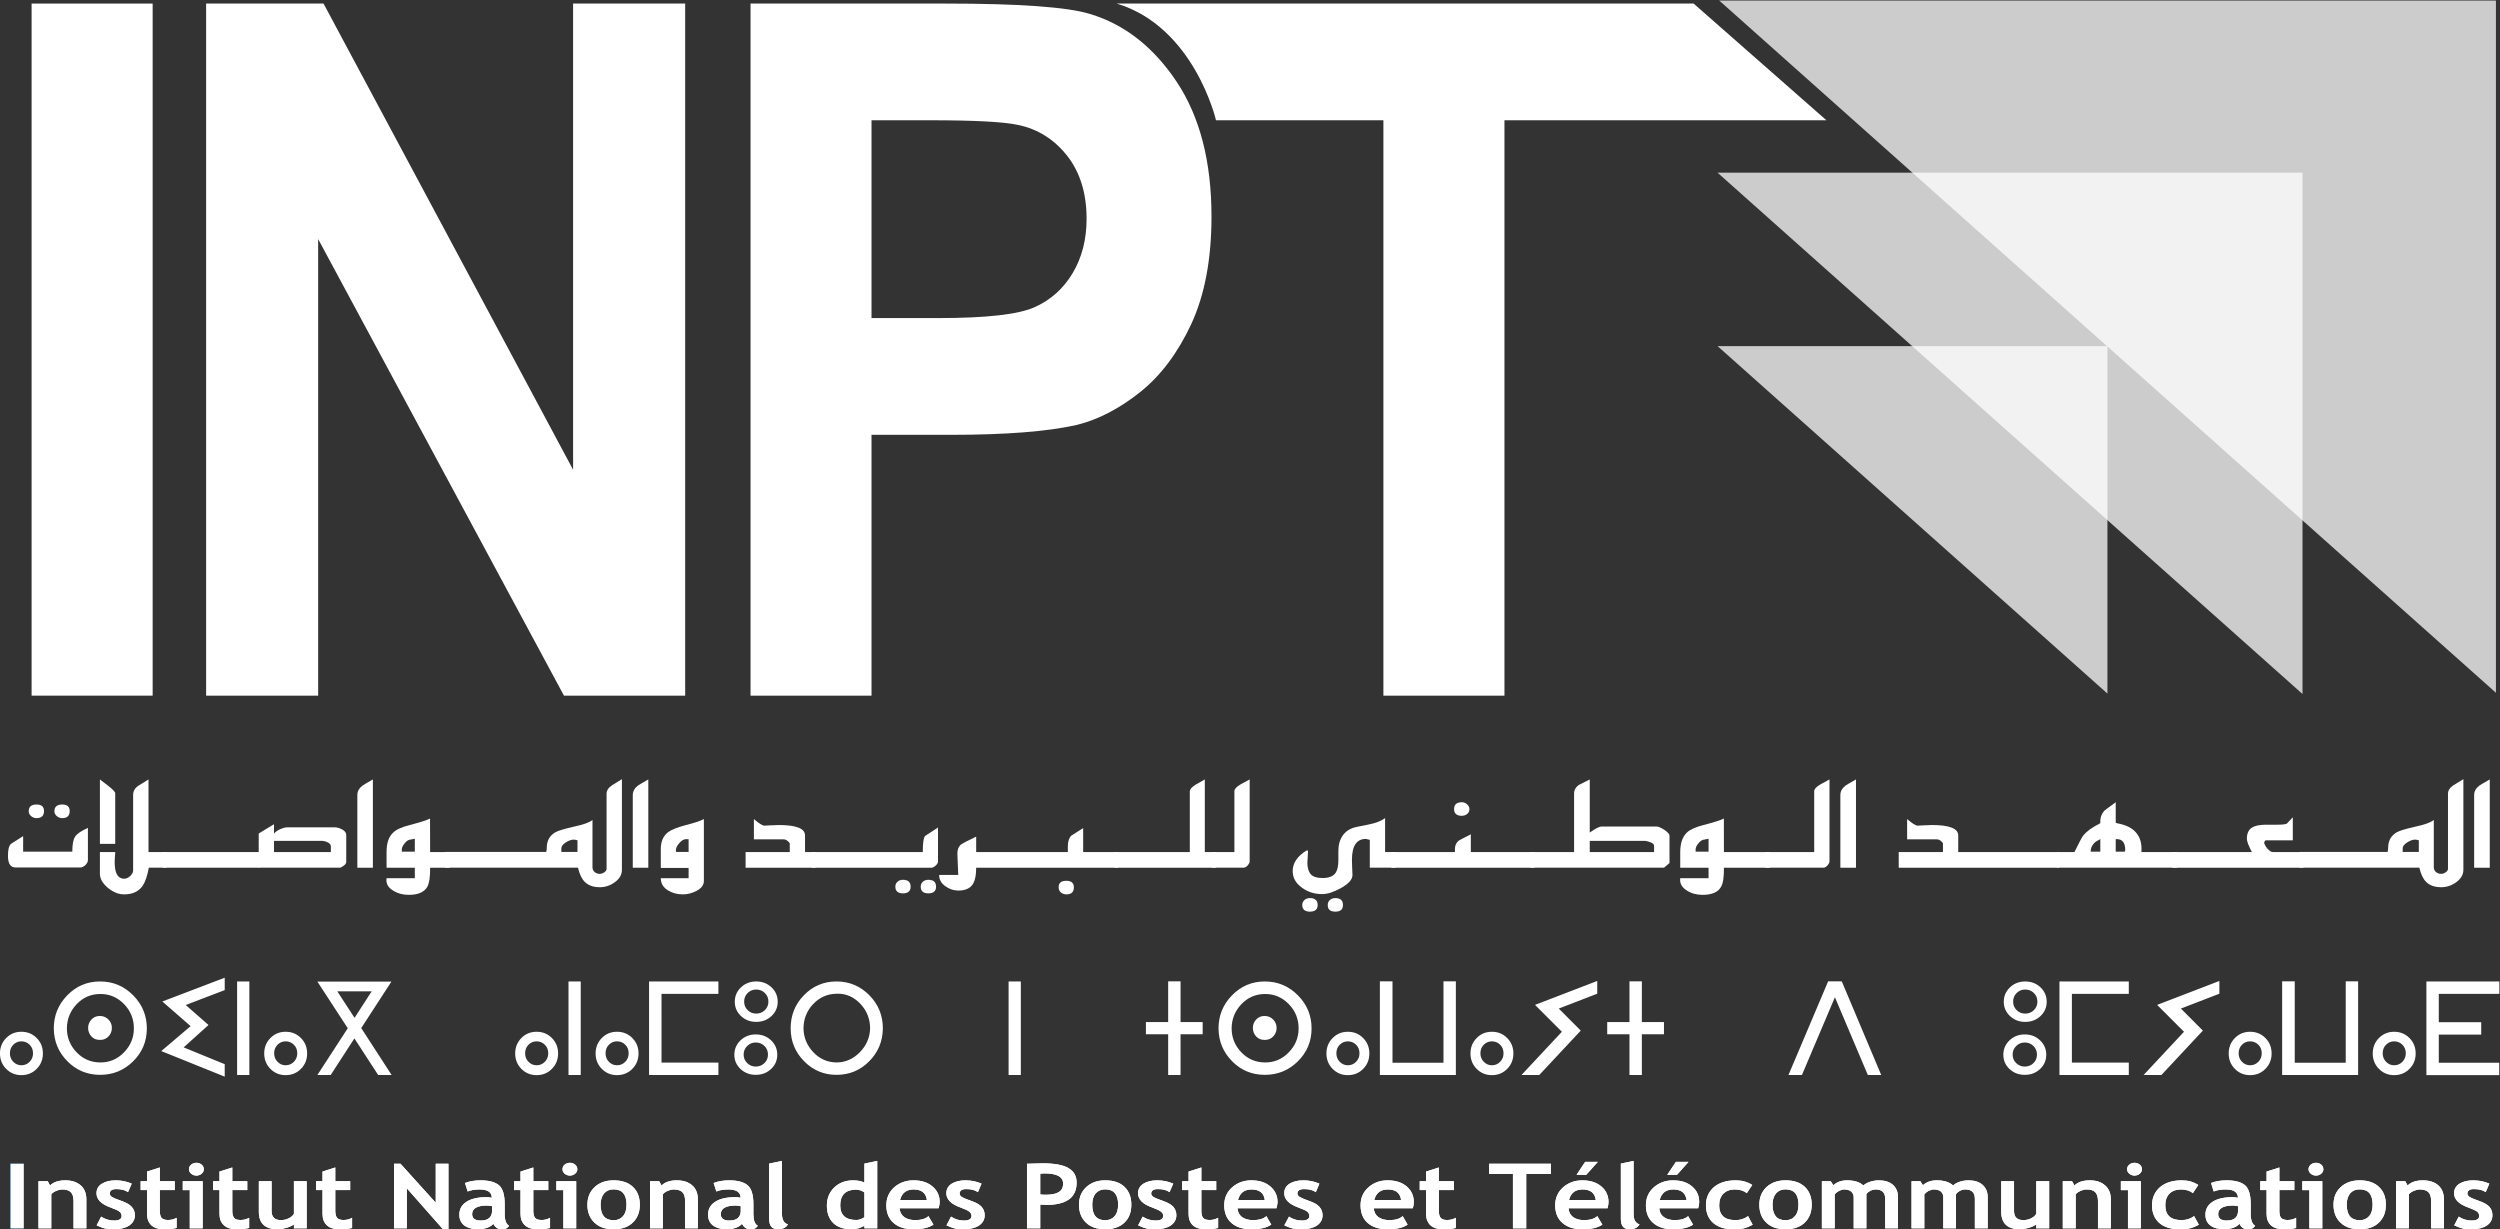 <?xml version="1.0" encoding="UTF-8" standalone="no"?>
<!-- Created with Inkscape (http://www.inkscape.org/) -->

<svg
   version="1.1"
   id="svg2"
   width="1718.769"
   height="845.124"
   viewBox="0 0 1718.769 845.124"
   sodipodi:docname="logo-white.svg"
   inkscape:version="1.2 (dc2aedaf03, 2022-05-15)"
   xmlns:inkscape="http://www.inkscape.org/namespaces/inkscape"
   xmlns:sodipodi="http://sodipodi.sourceforge.net/DTD/sodipodi-0.dtd"
   xmlns="http://www.w3.org/2000/svg"
   xmlns:svg="http://www.w3.org/2000/svg">
  <rect x="0" y="0" width="1718.769" height="845.124" fill="#333333" stroke="none"/>
  <defs
     id="defs6">
    <clipPath
       clipPathUnits="userSpaceOnUse"
       id="clipPath110">
      <path
         d="M 39,60.578 H 1328.079 V 694.421 H 39 Z"
         id="path108" />
    </clipPath>
    <clipPath
       clipPathUnits="userSpaceOnUse"
       id="clipPath582">
      <path
         d="M 925.596,694.422 H 1326.31 V 337.288 H 925.596 Z"
         id="path580" />
    </clipPath>
    <clipPath
       clipPathUnits="userSpaceOnUse"
       id="clipPath586">
      <path
         d="m 925.597,337.288 h 400.715 V 694.421 H 925.597 Z"
         id="path584" />
    </clipPath>
    <clipPath
       clipPathUnits="userSpaceOnUse"
       id="clipPath606">
      <path
         d="M 924.833,605.554 H 1226.55 V 336.647 H 924.833 Z"
         id="path604" />
    </clipPath>
    <clipPath
       clipPathUnits="userSpaceOnUse"
       id="clipPath610">
      <path
         d="m 924.834,336.647 h 301.72 v 268.906 h -301.72 z"
         id="path608" />
    </clipPath>
    <clipPath
       clipPathUnits="userSpaceOnUse"
       id="clipPath630">
      <path
         d="M 924.869,516.07 H 1125.94 V 336.865 H 924.869 Z"
         id="path628" />
    </clipPath>
    <clipPath
       clipPathUnits="userSpaceOnUse"
       id="clipPath634">
      <path
         d="m 924.87,336.865 h 201.069 V 516.07 H 924.87 Z"
         id="path632" />
    </clipPath>
  </defs>
  <sodipodi:namedview
     id="namedview4"
     pagecolor="#ffffff"
     bordercolor="#000000"
     borderopacity="0.25"
     inkscape:showpageshadow="2"
     inkscape:pageopacity="0.0"
     inkscape:pagecheckerboard="0"
     inkscape:deskcolor="#d1d1d1"
     showgrid="false"
     inkscape:zoom="0.35616077"
     inkscape:cx="327.09947"
     inkscape:cy="356.58054"
     inkscape:window-width="1600"
     inkscape:window-height="831"
     inkscape:window-x="0"
     inkscape:window-y="0"
     inkscape:window-maximized="1"
     inkscape:current-layer="g98" />
  <g
     id="g98"
     inkscape:groupmode="layer"
     inkscape:label="Page 2"
     transform="matrix(1.333,0,0,-1.333,-52,925.895)">
    <path
       d="M 0,0 H 1366 V 768 H 0 Z"
       style="display:none;fill:#333333;fill-opacity:1;fill-rule:nonzero;stroke:none"
       id="path100" />
    <path
       d="m 44.427,61.043 h 6.836 v 33.361 h -6.836 z"
       style="fill:#0081c6;fill-opacity:1;fill-rule:nonzero;stroke:none"
       id="path102" />
    <g
       id="g104">
      <g
         id="g106"
         clip-path="url(#clipPath110)">
        <g
           id="g112"
           transform="translate(76.94,61.07)">
          <path
             d="m 0,0 v 14.027 c 0,2.108 -0.479,3.639 -1.354,4.568 -0.917,0.958 -2.448,1.451 -4.469,1.451 -0.987,0 -2.037,-0.249 -3.119,-0.714 -1.109,-0.49 -1.94,-1.038 -2.541,-1.775 V 0 h -6.605 v 24.31 h 4.798 l 1.15,-2.214 c 1.804,1.775 4.427,2.65 7.903,2.65 3.347,0 5.987,-0.875 7.943,-2.598 1.939,-1.72 2.897,-4.1 2.897,-7.246 L 6.603,0 Z"
             style="fill:#ffffff;fill-opacity:1;fill-rule:nonzero;stroke:none"
             id="path114" />
        </g>
        <g
           id="g116"
           transform="translate(88.862,62.602)">
          <path
             d="M 0,0 2.31,4.511 C 4.334,3.174 6.521,2.489 9.023,2.489 c 2.557,0 3.857,0.794 3.857,2.351 0,0.958 -0.41,1.723 -1.191,2.297 -0.752,0.576 -2.294,1.285 -4.51,2.079 -4.869,1.752 -7.262,4.183 -7.262,7.354 0,2.105 0.891,3.719 2.79,4.924 1.858,1.15 4.225,1.72 7.152,1.72 2.883,0 5.632,-0.57 8.243,-1.692 L 16.16,17.118 c -1.38,1.067 -3.418,1.586 -5.989,1.586 -2.323,0 -3.415,-0.794 -3.415,-2.351 0,-0.628 0.355,-1.15 1.092,-1.698 0.779,-0.462 2.378,-1.176 4.894,-2.021 2.406,-0.849 4.226,-1.832 5.292,-3.036 1.121,-1.202 1.682,-2.651 1.682,-4.373 0,-2.246 -1.026,-3.993 -2.925,-5.305 -1.97,-1.285 -4.567,-1.941 -7.943,-1.941 -1.89,0 -3.365,0.109 -4.486,0.381 C 3.213,-1.342 1.765,-0.846 0,0"
             style="fill:#ffffff;fill-opacity:1;fill-rule:nonzero;stroke:none"
             id="path118" />
        </g>
        <g
           id="g120"
           transform="translate(114.855,80.814)">
          <path
             d="M 0,0 H -3.31 V 4.567 H 0 v 4.978 l 6.576,2.102 v -7.08 h 7.697 V 0 H 6.576 v -10.664 c 0,-1.749 0.314,-2.982 0.932,-3.719 0.64,-0.684 1.749,-1.066 3.319,-1.066 1.601,0 3.024,0.382 4.43,1.147 v -5.251 c -1.531,-0.435 -3.691,-0.681 -6.548,-0.681 -2.803,0 -4.965,0.681 -6.482,2.049 C 0.752,-16.791 0,-14.85 0,-12.304 Z"
             style="fill:#ffffff;fill-opacity:1;fill-rule:nonzero;stroke:none"
             id="path122" />
        </g>
        <g
           id="g124"
           transform="translate(140.298,94.869)">
          <path
             d="M 0,0 C 1.067,0 1.968,-0.329 2.735,-0.957 3.446,-1.585 3.841,-2.38 3.841,-3.282 3.841,-4.24 3.446,-4.978 2.735,-5.605 1.968,-6.262 1.067,-6.592 0,-6.592 c -1.038,0 -1.928,0.33 -2.707,0.987 -0.739,0.627 -1.134,1.365 -1.134,2.323 0,0.902 0.395,1.697 1.134,2.325 C -1.928,-0.329 -1.038,0 0,0 m -3.418,-33.797 v 19.713 h -3.609 v 4.597 H 3.239 v -24.31 z"
             style="fill:#ffffff;fill-opacity:1;fill-rule:nonzero;stroke:none"
             id="path126" />
        </g>
        <g
           id="g128"
           transform="translate(152.206,80.814)">
          <path
             d="M 0,0 H -3.28 V 4.567 H 0 v 4.978 l 6.617,2.102 v -7.08 h 7.724 V 0 H 6.617 v -10.664 c 0,-1.749 0.288,-2.982 0.945,-3.719 0.602,-0.684 1.679,-1.066 3.281,-1.066 1.611,0 3.091,0.382 4.469,1.147 v -5.251 c -1.573,-0.435 -3.704,-0.681 -6.561,-0.681 -2.803,0 -4.949,0.681 -6.426,2.049 C 0.781,-16.791 0,-14.85 0,-12.304 Z"
             style="fill:#ffffff;fill-opacity:1;fill-rule:nonzero;stroke:none"
             id="path130" />
        </g>
        <g
           id="g132"
           transform="translate(197.189,61.07)">
          <path
             d="M 0,0 V 24.31 H -6.592 V 7.547 C -6.986,6.67 -7.848,5.904 -9.106,5.251 c -1.298,-0.683 -2.681,-1.013 -4.142,-1.013 -3.188,0 -4.856,1.558 -4.856,4.677 V 24.31 h -6.574 V 8.531 c 0,-6.042 3.252,-9.021 9.789,-9.021 1.339,0 2.886,0.27 4.485,0.737 1.586,0.49 2.912,1.118 3.812,1.804 V 0 Z"
             style="fill:#ffffff;fill-opacity:1;fill-rule:nonzero;stroke:none"
             id="path134" />
        </g>
        <g
           id="g136"
           transform="translate(205.351,68.509)">
          <path
             d="m 0,0 c 0,-2.543 0.753,-4.486 2.271,-5.881 1.474,-1.367 3.662,-2.05 6.439,-2.05 2.883,0 5.029,0.247 6.548,0.683 v 5.25 c -1.339,-0.763 -2.858,-1.148 -4.402,-1.148 -1.614,0 -2.668,0.385 -3.309,1.068 -0.628,0.736 -0.957,1.97 -0.957,3.719 v 10.664 h 7.684 v 4.567 H 6.59 v 7.079 L 0,21.85 V 16.872 H -3.309 V 12.305 H 0 Z"
             style="fill:#ffffff;fill-opacity:1;fill-rule:nonzero;stroke:none"
             id="path138" />
        </g>
        <g
           id="g140"
           transform="translate(267.478,60.579)">
          <path
             d="M 0,0 -18.637,21.138 V 0.49 h -6.601 v 33.333 h 3.308 L -3.731,13.674 V 33.823 H 2.815 V 0 Z"
             style="fill:#ffffff;fill-opacity:1;fill-rule:nonzero;stroke:none"
             id="path142" />
        </g>
        <g
           id="g144"
           transform="translate(292.799,72.501)">
          <path
             d="m 0,0 c -1.134,0.189 -1.97,0.327 -2.557,0.327 -5.14,0 -7.725,-1.503 -7.725,-4.428 0,-2.187 1.448,-3.308 4.376,-3.308 3.936,0 5.906,1.694 5.906,5.112 z m 0.644,-9.05 c -0.589,-0.822 -1.643,-1.533 -3.104,-2.078 -1.547,-0.522 -3.053,-0.795 -4.664,-0.795 -3.049,0 -5.427,0.683 -7.163,1.942 -1.735,1.313 -2.6,3.2 -2.6,5.631 0,2.79 1.233,5.006 3.638,6.592 2.447,1.586 5.948,2.405 10.418,2.405 0.778,0 1.655,-0.108 2.681,-0.326 0,2.844 -2.038,4.292 -6.221,4.292 -2.463,0 -4.526,-0.329 -6.221,-1.038 l -1.381,4.373 c 2.24,0.904 4.937,1.368 8.067,1.368 4.279,0 7.437,-0.846 9.446,-2.515 1.97,-1.666 2.966,-4.92 2.966,-9.625 v -5.167 c 0,-3.229 0.765,-5.334 2.271,-6.099 -0.519,-0.792 -1.175,-1.34 -1.803,-1.531 -0.658,-0.219 -1.464,-0.302 -2.285,-0.302 -0.944,0 -1.791,0.302 -2.527,0.903 -0.726,0.628 -1.274,1.314 -1.518,1.97"
             style="fill:#ffffff;fill-opacity:1;fill-rule:nonzero;stroke:none"
             id="path146" />
        </g>
        <g
           id="g148"
           transform="translate(307.468,80.814)">
          <path
             d="M 0,0 H -3.307 V 4.567 H 0 v 4.978 l 6.604,2.102 v -7.08 h 7.724 V 0 H 6.604 v -10.664 c 0,-1.749 0.287,-2.982 0.958,-3.719 0.603,-0.684 1.721,-1.066 3.281,-1.066 1.614,0 3.05,0.382 4.388,1.147 v -5.251 c -1.489,-0.435 -3.677,-0.681 -6.48,-0.681 -2.829,0 -4.965,0.681 -6.467,2.049 C 0.766,-16.791 0,-14.85 0,-12.304 Z"
             style="fill:#ffffff;fill-opacity:1;fill-rule:nonzero;stroke:none"
             id="path150" />
        </g>
        <g
           id="g152"
           transform="translate(332.927,94.869)">
          <path
             d="M 0,0 C 1.052,0 1.968,-0.329 2.707,-0.957 3.46,-1.585 3.842,-2.38 3.842,-3.282 3.842,-4.24 3.46,-4.978 2.707,-5.605 1.968,-6.262 1.052,-6.592 0,-6.592 c -1.024,0 -1.943,0.33 -2.693,0.987 -0.711,0.627 -1.109,1.365 -1.109,2.323 0,0.902 0.398,1.697 1.109,2.325 C -1.943,-0.329 -1.024,0 0,0 m -3.35,-33.797 v 19.713 h -3.626 v 4.597 H 3.268 v -24.31 z"
             style="fill:#ffffff;fill-opacity:1;fill-rule:nonzero;stroke:none"
             id="path154" />
        </g>
        <g
           id="g156"
           transform="translate(348.772,73.267)">
          <path
             d="m 0,0 c 0,-5.359 2.271,-8.012 6.727,-8.012 2.037,0 3.638,0.711 4.839,2.108 1.202,1.307 1.804,3.335 1.804,5.904 0,5.275 -2.239,7.902 -6.643,7.902 C 4.66,7.902 3.033,7.22 1.845,5.852 0.63,4.43 0,2.488 0,0 m -6.811,0 c 0,3.721 1.247,6.7 3.722,9.049 2.46,2.328 5.728,3.501 9.816,3.501 4.211,0 7.587,-1.121 9.926,-3.363 2.393,-2.24 3.581,-5.305 3.581,-9.187 0,-3.911 -1.258,-6.945 -3.635,-9.244 -2.393,-2.323 -5.703,-3.444 -9.872,-3.444 -4.306,0 -7.602,1.149 -9.966,3.5 -2.38,2.269 -3.572,5.334 -3.572,9.188"
             style="fill:#ffffff;fill-opacity:1;fill-rule:nonzero;stroke:none"
             id="path158" />
        </g>
        <g
           id="g160"
           transform="translate(392.346,61.07)">
          <path
             d="m 0,0 v 14.027 c 0,2.108 -0.451,3.639 -1.352,4.568 -0.958,0.958 -2.434,1.451 -4.459,1.451 -1.025,0 -2.024,-0.249 -3.129,-0.714 -1.095,-0.49 -1.928,-1.038 -2.531,-1.775 V 0 h -6.618 v 24.31 h 4.705 l 1.257,-2.214 c 1.777,1.775 4.404,2.65 7.874,2.65 3.337,0 6.044,-0.875 7.943,-2.598 1.945,-1.72 2.9,-4.1 2.9,-7.246 V 0 Z"
             style="fill:#ffffff;fill-opacity:1;fill-rule:nonzero;stroke:none"
             id="path162" />
        </g>
        <g
           id="g164"
           transform="translate(421.044,72.501)">
          <path
             d="m 0,0 c -1.121,0.189 -1.941,0.327 -2.515,0.327 -5.128,0 -7.764,-1.503 -7.764,-4.428 0,-2.187 1.448,-3.308 4.385,-3.308 3.953,0 5.894,1.694 5.894,5.112 z m 0.686,-9.05 c -0.631,-0.822 -1.685,-1.533 -3.118,-2.078 -1.479,-0.522 -3.023,-0.795 -4.692,-0.795 -3.047,0 -5.426,0.683 -7.137,1.942 -1.761,1.313 -2.585,3.2 -2.585,5.631 0,2.79 1.22,5.006 3.639,6.592 2.435,1.586 5.907,2.405 10.417,2.405 0.781,0 1.628,-0.108 2.723,-0.326 0,2.844 -2.121,4.292 -6.276,4.292 -2.488,0 -4.539,-0.329 -6.22,-1.038 l -1.41,4.373 c 2.285,0.904 4.923,1.368 8.079,1.368 4.254,0 7.425,-0.846 9.421,-2.515 1.995,-1.666 3.008,-4.92 3.008,-9.625 v -5.167 c 0,-3.229 0.724,-5.334 2.271,-6.099 -0.561,-0.792 -1.134,-1.34 -1.807,-1.531 -0.653,-0.219 -1.435,-0.302 -2.322,-0.302 -0.932,0 -1.765,0.302 -2.489,0.903 -0.781,0.628 -1.258,1.314 -1.502,1.97"
             style="fill:#ffffff;fill-opacity:1;fill-rule:nonzero;stroke:none"
             id="path166" />
        </g>
        <g
           id="g168"
           transform="translate(435.7,94.459)">
          <path
             d="m 0,0 6.631,1.394 v -27.401 c 0,-2.951 1.027,-4.757 3.078,-5.331 -1.041,-1.749 -2.79,-2.543 -5.225,-2.543 -2.978,0 -4.484,1.807 -4.484,5.388 z"
             style="fill:#ffffff;fill-opacity:1;fill-rule:nonzero;stroke:none"
             id="path170" />
        </g>
        <g
           id="g172"
           transform="translate(484.84,79.582)">
          <path
             d="m 0,0 c -1.383,0.957 -2.815,1.45 -4.362,1.45 -2.653,0 -4.607,-0.684 -6.083,-2.078 -1.342,-1.423 -2.025,-3.363 -2.025,-5.987 0,-5.061 2.748,-7.605 8.382,-7.605 0.615,0 1.381,0.166 2.339,0.523 0.9,0.329 1.503,0.679 1.749,0.983 z m 0,-18.512 v 1.45 c -0.548,-0.495 -1.437,-0.902 -2.79,-1.34 -1.231,-0.41 -2.559,-0.6 -3.966,-0.6 -3.882,0 -7.027,1.066 -9.296,3.197 -2.187,2.188 -3.308,5.169 -3.308,9.026 0,3.826 1.326,6.971 3.869,9.405 2.569,2.406 5.769,3.607 9.68,3.607 2.118,0 4.087,-0.352 5.811,-1.118 v 9.761 l 6.615,1.395 v -34.783 z"
             style="fill:#ffffff;fill-opacity:1;fill-rule:nonzero;stroke:none"
             id="path174" />
        </g>
        <g
           id="g176"
           transform="translate(503.216,75.672)">
          <path
             d="M 0,0 H 13.837 C 13.37,3.638 11.115,5.444 7.015,5.444 3.267,5.444 0.929,3.638 0,0 M 19.892,-4.267 H -0.247 c 0.148,-1.884 0.93,-3.444 2.351,-4.51 1.422,-1.038 3.351,-1.586 5.785,-1.586 2.951,0 5.235,0.656 6.766,2.052 l 2.559,-4.377 c -2.313,-1.612 -5.756,-2.404 -10.337,-2.404 -4.308,0 -7.697,1.067 -10.187,3.252 -2.514,2.162 -3.759,5.195 -3.759,9.105 0,3.858 1.409,6.921 4.087,9.327 2.774,2.38 6.07,3.553 9.914,3.553 4.087,0 7.326,-1.039 9.817,-3.169 2.474,-2.108 3.703,-4.787 3.703,-8.069 0,-0.685 -0.163,-1.752 -0.56,-3.174"
             style="fill:#ffffff;fill-opacity:1;fill-rule:nonzero;stroke:none"
             id="path178" />
        </g>
        <g
           id="g180"
           transform="translate(531.544,60.962)">
          <path
             d="m 0,0 c 1.092,-0.272 2.585,-0.382 4.484,-0.382 3.335,0 5.961,0.654 7.903,1.942 1.941,1.31 2.937,3.059 2.937,5.304 0,1.723 -0.557,3.171 -1.624,4.373 -1.108,1.204 -2.899,2.188 -5.346,3.036 -2.531,0.846 -4.087,1.56 -4.853,2.022 -0.766,0.548 -1.096,1.067 -1.096,1.697 0,1.558 1.134,2.352 3.418,2.352 2.543,0 4.581,-0.52 6.016,-1.586 l 1.861,4.404 c -2.585,1.118 -5.334,1.692 -8.287,1.692 -2.857,0 -5.222,-0.574 -7.095,-1.72 -1.833,-1.204 -2.774,-2.819 -2.774,-4.923 0,-3.172 2.419,-5.607 7.287,-7.356 C 5.032,10.062 6.589,9.353 7.3,8.776 8.12,8.203 8.533,7.437 8.533,6.48 8.533,4.92 7.204,4.129 4.647,4.129 2.161,4.129 -0.026,4.812 -2.037,6.15 L -4.376,1.64 C -2.572,0.794 -1.108,0.298 0,0"
             style="fill:#ffffff;fill-opacity:1;fill-rule:nonzero;stroke:none"
             id="path182" />
        </g>
        <g
           id="g184"
           transform="translate(575.527,89.264)">
          <path
             d="m 0,0 v -10.721 c 1.204,-0.137 2.091,-0.161 2.748,-0.161 3.132,0 5.413,0.462 6.822,1.394 1.477,0.874 2.23,2.351 2.23,4.349 0,3.553 -3.268,5.277 -9.709,5.277 C 1.354,0.138 0.711,0.055 0,0 M 0,-15.917 V -28.192 H -6.836 V 5.115 c 4.552,0.16 7.274,0.218 8.04,0.218 6.057,0 10.541,-0.794 13.303,-2.435 2.845,-1.614 4.254,-4.102 4.254,-7.546 0,-7.627 -5.186,-11.458 -15.657,-11.458 -0.779,0 -1.779,0.081 -3.104,0.189"
             style="fill:#ffffff;fill-opacity:1;fill-rule:nonzero;stroke:none"
             id="path186" />
        </g>
        <g
           id="g188"
           transform="translate(602.352,73.267)">
          <path
             d="m 0,0 c 0,-5.359 2.229,-8.012 6.687,-8.012 2.009,0 3.678,0.711 4.867,2.108 1.175,1.307 1.79,3.335 1.79,5.904 0,5.275 -2.229,7.902 -6.657,7.902 C 4.635,7.902 3.008,7.22 1.803,5.852 0.573,4.43 0,2.488 0,0 m -6.85,0 c 0,3.721 1.257,6.7 3.72,9.049 2.515,2.328 5.743,3.501 9.817,3.501 4.291,0 7.586,-1.121 9.937,-3.363 2.367,-2.24 3.53,-5.305 3.53,-9.187 0,-3.911 -1.163,-6.945 -3.555,-9.244 -2.422,-2.323 -5.744,-3.444 -9.912,-3.444 -4.294,0 -7.59,1.149 -9.983,3.5 C -5.647,-6.919 -6.85,-3.854 -6.85,0"
             style="fill:#ffffff;fill-opacity:1;fill-rule:nonzero;stroke:none"
             id="path190" />
        </g>
        <g
           id="g192"
           transform="translate(630.367,60.962)">
          <path
             d="m 0,0 c 1.176,-0.272 2.665,-0.382 4.552,-0.382 3.322,0 5.99,0.654 7.889,1.942 1.887,1.31 2.925,3.059 2.925,5.304 0,1.723 -0.56,3.171 -1.611,4.373 -1.121,1.204 -2.9,2.188 -5.362,3.036 -2.499,0.846 -4.114,1.56 -4.837,2.022 -0.769,0.548 -1.176,1.067 -1.176,1.697 0,1.558 1.188,2.352 3.459,2.352 2.583,0 4.581,-0.52 6.001,-1.586 l 1.915,4.404 c -2.572,1.118 -5.333,1.692 -8.258,1.692 -2.899,0 -5.266,-0.574 -7.124,-1.72 -1.832,-1.204 -2.774,-2.819 -2.774,-4.923 0,-3.172 2.377,-5.607 7.299,-7.356 C 5.087,10.062 6.603,9.353 7.326,8.776 8.175,8.203 8.572,7.437 8.572,6.48 8.572,4.92 7.218,4.129 4.731,4.129 2.188,4.129 0,4.812 -2.024,6.15 L -4.347,1.64 C -2.585,0.794 -1.121,0.298 0,0"
             style="fill:#ffffff;fill-opacity:1;fill-rule:nonzero;stroke:none"
             id="path194" />
        </g>
        <g
           id="g196"
           transform="translate(652.023,80.814)">
          <path
             d="M 0,0 H -3.322 V 4.567 H 0 v 4.978 l 6.604,2.102 v -7.08 h 7.669 V 0 H 6.604 v -10.664 c 0,-1.749 0.287,-2.982 0.943,-3.719 0.602,-0.684 1.682,-1.066 3.267,-1.066 1.602,0 3.049,0.382 4.444,1.147 v -5.251 c -1.529,-0.435 -3.72,-0.681 -6.577,-0.681 -2.774,0 -4.933,0.681 -6.452,2.049 C 0.725,-16.791 0,-14.85 0,-12.304 Z"
             style="fill:#ffffff;fill-opacity:1;fill-rule:nonzero;stroke:none"
             id="path198" />
        </g>
        <g
           id="g200"
           transform="translate(677.537,75.672)">
          <path
             d="M 0,0 H 13.794 C 13.345,3.638 11.046,5.444 6.958,5.444 3.227,5.444 0.916,3.638 0,0 M 19.825,-4.267 H -0.262 c 0.124,-1.884 0.89,-3.444 2.299,-4.51 1.448,-1.038 3.377,-1.586 5.77,-1.586 2.966,0 5.276,0.656 6.836,2.052 l 2.502,-4.377 c -2.326,-1.612 -5.742,-2.404 -10.334,-2.404 -4.283,0 -7.66,1.067 -10.203,3.252 -2.46,2.162 -3.732,5.195 -3.732,9.105 0,3.858 1.407,6.921 4.145,9.327 2.758,2.38 6,3.553 9.812,3.553 4.132,0 7.387,-1.039 9.847,-3.169 2.473,-2.108 3.703,-4.787 3.703,-8.069 0,-0.685 -0.205,-1.752 -0.558,-3.174"
             style="fill:#ffffff;fill-opacity:1;fill-rule:nonzero;stroke:none"
             id="path202" />
        </g>
        <g
           id="g204"
           transform="translate(705.811,60.962)">
          <path
             d="m 0,0 c 1.108,-0.272 2.585,-0.382 4.485,-0.382 3.35,0 6.002,0.654 7.928,1.942 1.902,1.31 2.912,3.059 2.912,5.304 0,1.723 -0.56,3.171 -1.666,4.373 -1.066,1.204 -2.831,2.188 -5.346,3.036 -2.448,0.846 -4.046,1.56 -4.789,2.022 -0.765,0.548 -1.172,1.067 -1.172,1.697 0,1.558 1.172,2.352 3.485,2.352 2.53,0 4.555,-0.52 6.003,-1.586 l 1.858,4.404 c -2.583,1.118 -5.331,1.692 -8.229,1.692 -2.912,0 -5.305,-0.574 -7.163,-1.72 -1.861,-1.204 -2.748,-2.819 -2.748,-4.923 0,-3.172 2.46,-5.607 7.271,-7.356 C 5.03,10.062 6.538,9.353 7.355,8.776 8.079,8.203 8.518,7.437 8.518,6.48 c 0,-1.56 -1.3,-2.351 -3.912,-2.351 -2.447,0 -4.689,0.683 -6.588,2.021 L -4.401,1.64 C -2.569,0.794 -1.175,0.298 0,0"
             style="fill:#ffffff;fill-opacity:1;fill-rule:nonzero;stroke:none"
             id="path206" />
        </g>
        <g
           id="g208"
           transform="translate(747.798,75.672)">
          <path
             d="M 0,0 H 13.822 C 13.371,3.638 11.103,5.444 7,5.444 3.242,5.444 0.917,3.638 0,0 m 19.867,-4.267 h -20.1 c 0.096,-1.884 0.903,-3.444 2.312,-4.51 1.406,-1.038 3.335,-1.586 5.756,-1.586 3.021,0 5.251,0.656 6.836,2.052 l 2.515,-4.377 c -2.296,-1.612 -5.744,-2.404 -10.322,-2.404 -4.307,0 -7.725,1.067 -10.243,3.252 -2.46,2.162 -3.69,5.195 -3.69,9.105 0,3.858 1.368,6.921 4.129,9.327 2.707,2.38 5.99,3.553 9.804,3.553 4.127,0 7.368,-1.039 9.899,-3.169 2.431,-2.108 3.635,-4.787 3.635,-8.069 0,-0.685 -0.095,-1.752 -0.531,-3.174"
             style="fill:#ffffff;fill-opacity:1;fill-rule:nonzero;stroke:none"
             id="path210" />
        </g>
        <g
           id="g212"
           transform="translate(774.528,68.509)">
          <path
             d="m 0,0 c 0,-2.543 0.766,-4.486 2.284,-5.881 1.502,-1.367 3.661,-2.05 6.493,-2.05 2.816,0 4.991,0.247 6.561,0.683 v 5.25 c -1.422,-0.763 -2.912,-1.148 -4.495,-1.148 -1.547,0 -2.655,0.385 -3.299,1.068 -0.653,0.736 -0.954,1.97 -0.954,3.719 v 10.664 h 7.738 v 4.567 H 6.59 v 7.079 L 0,21.85 V 16.872 H -3.283 V 12.305 H 0 Z"
             style="fill:#ffffff;fill-opacity:1;fill-rule:nonzero;stroke:none"
             id="path214" />
        </g>
        <g
           id="g216"
           transform="translate(838.925,89.127)">
          <path
             d="M 0,0 V 5.275 H -31.872 V 0 h 12.266 v -28.058 h 6.861 V 0 Z"
             style="fill:#ffffff;fill-opacity:1;fill-rule:nonzero;stroke:none"
             id="path218" />
        </g>
        <g
           id="g220"
           transform="translate(856.587,95.361)">
          <path
             d="M 0,0 -4.456,-6.673 H 0.548 L 6.512,0 Z m -1.339,-14.245 c 4.062,0 6.346,-1.807 6.797,-5.445 H -8.338 c 0.874,3.638 3.21,5.445 6.999,5.445 m 13.373,-6.538 c 0,3.283 -1.232,5.962 -3.678,8.069 -2.501,2.13 -5.729,3.168 -9.83,3.168 -3.872,0 -7.136,-1.173 -9.872,-3.553 -2.707,-2.405 -4.132,-5.467 -4.132,-9.327 0,-3.905 1.259,-6.942 3.777,-9.101 2.514,-2.188 5.932,-3.254 10.199,-3.254 4.567,0 8.04,0.791 10.35,2.403 L 6.263,-28 c -1.571,-1.396 -3.828,-2.053 -6.824,-2.053 -2.418,0 -4.292,0.548 -5.711,1.586 -1.41,1.067 -2.175,2.626 -2.338,4.513 h 20.135 c 0.343,1.42 0.509,2.489 0.509,3.171"
             style="fill:#ffffff;fill-opacity:1;fill-rule:nonzero;stroke:none"
             id="path222" />
        </g>
        <g
           id="g224"
           transform="translate(874.977,94.459)">
          <path
             d="m 0,0 6.576,1.394 v -27.401 c 0,-2.951 1.028,-4.757 3.066,-5.331 -1.015,-1.749 -2.751,-2.543 -5.197,-2.543 -3.008,0 -4.445,1.807 -4.445,5.388 z"
             style="fill:#ffffff;fill-opacity:1;fill-rule:nonzero;stroke:none"
             id="path226" />
        </g>
        <g
           id="g228"
           transform="translate(909.883,95.361)">
          <path
             d="m 0,0 -5.948,-6.673 h -5.03 L -6.493,0 Z m -14.873,-19.69 h 13.861 c -0.477,3.638 -2.746,5.445 -6.836,5.445 -3.787,0 -6.112,-1.807 -7.025,-5.445 m 19.851,-4.264 h -20.059 c 0.097,-1.887 0.862,-3.446 2.31,-4.513 1.38,-1.038 3.283,-1.586 5.714,-1.586 2.983,0 5.308,0.657 6.852,2.053 l 2.541,-4.378 c -2.323,-1.612 -5.754,-2.403 -10.401,-2.403 -4.21,0 -7.631,1.066 -10.148,3.254 -2.489,2.159 -3.773,5.196 -3.773,9.101 0,3.86 1.395,6.922 4.131,9.327 2.803,2.38 6.002,3.553 9.885,3.553 4.087,0 7.355,-1.038 9.816,-3.168 2.504,-2.107 3.664,-4.786 3.664,-8.069 0,-0.682 -0.125,-1.751 -0.532,-3.171"
             style="fill:#ffffff;fill-opacity:1;fill-rule:nonzero;stroke:none"
             id="path230" />
        </g>
        <g
           id="g232"
           transform="translate(934.192,85.816)">
          <path
             d="m 0,0 c -4.702,0 -8.463,-1.173 -11.224,-3.501 -2.751,-2.403 -4.1,-5.494 -4.1,-9.348 0,-3.856 1.227,-6.89 3.758,-9.134 2.517,-2.134 5.904,-3.255 10.307,-3.255 1.887,0 3.623,0.109 5.046,0.384 1.394,0.298 3.077,0.929 4.978,1.993 l -2.352,4.43 c -1.874,-1.393 -4.049,-2.076 -6.496,-2.076 -5.618,0 -8.408,2.515 -8.408,7.658 0,2.57 0.726,4.536 2.148,5.985 1.49,1.422 3.364,2.162 5.879,2.162 2.543,0 4.677,-0.628 6.192,-1.915 l 2.832,4.24 C 6.125,-0.794 3.296,0 0,0"
             style="fill:#ffffff;fill-opacity:1;fill-rule:nonzero;stroke:none"
             id="path234" />
        </g>
        <g
           id="g236"
           transform="translate(953.211,73.267)">
          <path
             d="m 0,0 c 0,-5.359 2.283,-8.012 6.67,-8.012 2.081,0 3.706,0.711 4.881,2.108 1.233,1.307 1.819,3.335 1.819,5.904 0,5.275 -2.255,7.902 -6.7,7.902 C 4.677,7.902 3.021,7.22 1.829,5.852 0.628,4.43 0,2.488 0,0 m -6.823,0 c 0,3.721 1.233,6.7 3.69,9.049 2.489,2.328 5.759,3.501 9.803,3.501 4.295,0 7.603,-1.121 9.968,-3.363 2.38,-2.24 3.568,-5.305 3.568,-9.187 0,-3.911 -1.217,-6.945 -3.607,-9.244 -2.393,-2.323 -5.733,-3.444 -9.929,-3.444 -4.249,0 -7.586,1.149 -9.953,3.5 -2.364,2.269 -3.54,5.334 -3.54,9.188"
             style="fill:#ffffff;fill-opacity:1;fill-rule:nonzero;stroke:none"
             id="path238" />
        </g>
        <g
           id="g240"
           transform="translate(1011.305,61.07)">
          <path
             d="m 0,0 v 15.231 c 0,3.201 -1.6,4.815 -4.921,4.815 -0.986,0 -1.985,-0.275 -2.832,-0.769 -0.983,-0.49 -1.572,-1.038 -1.94,-1.72 V 0 h -6.551 v 16.135 c 0,1.176 -0.465,2.104 -1.339,2.87 -0.849,0.711 -2.079,1.041 -3.61,1.041 -0.833,0 -1.737,-0.304 -2.72,-0.794 -0.971,-0.548 -1.669,-1.149 -2.12,-1.78 V 0 h -6.615 v 24.31 h 4.565 l 1.367,-2.079 c 1.779,1.668 4.142,2.515 7.054,2.515 3.748,0 6.563,-0.875 8.424,-2.65 0.875,0.82 2.022,1.477 3.485,1.941 1.478,0.462 2.928,0.709 4.431,0.709 3.145,0 5.59,-0.764 7.326,-2.323 1.724,-1.56 2.613,-3.664 2.613,-6.368 L 6.617,0 Z"
             style="fill:#ffffff;fill-opacity:1;fill-rule:nonzero;stroke:none"
             id="path242" />
        </g>
        <g
           id="g244"
           transform="translate(1057.557,61.07)">
          <path
             d="m 0,0 v 15.231 c 0,3.201 -1.611,4.815 -4.978,4.815 -0.941,0 -1.925,-0.275 -2.815,-0.769 -0.914,-0.49 -1.516,-1.038 -1.926,-1.72 V 0 h -6.563 v 16.135 c 0,1.176 -0.412,2.104 -1.287,2.87 -0.888,0.711 -2.077,1.041 -3.636,1.041 -0.833,0 -1.708,-0.304 -2.707,-0.794 -1.025,-0.548 -1.694,-1.149 -2.147,-1.78 V 0 h -6.588 v 24.31 h 4.551 l 1.314,-2.079 c 1.816,1.668 4.224,2.515 7.095,2.515 3.787,0 6.55,-0.875 8.492,-2.65 0.804,0.82 1.927,1.477 3.415,1.941 1.453,0.462 2.956,0.709 4.445,0.709 3.159,0 5.577,-0.764 7.314,-2.323 1.764,-1.56 2.652,-3.664 2.652,-6.368 L 6.631,0 Z"
             style="fill:#ffffff;fill-opacity:1;fill-rule:nonzero;stroke:none"
             id="path246" />
        </g>
        <g
           id="g248"
           transform="translate(1089.236,61.07)">
          <path
             d="M 0,0 V 2.051 C -0.918,1.365 -2.175,0.737 -3.841,0.247 -5.429,-0.22 -6.918,-0.49 -8.273,-0.49 c -6.519,0 -9.802,2.979 -9.802,9.021 V 24.31 h 6.604 V 8.915 c 0,-3.119 1.599,-4.677 4.825,-4.677 1.505,0 2.844,0.33 4.142,1.013 C -1.232,5.904 -0.409,6.67 0,7.547 V 24.31 H 6.657 V 0 Z"
             style="fill:#ffffff;fill-opacity:1;fill-rule:nonzero;stroke:none"
             id="path250" />
        </g>
        <g
           id="g252"
           transform="translate(1127.696,61.07)">
          <path
             d="m 0,0 v 14.902 c 0,3.146 -0.983,5.526 -2.967,7.246 -1.928,1.723 -4.541,2.598 -7.902,2.598 -3.473,0 -6.127,-0.875 -7.902,-2.65 l -1.247,2.214 h -4.769 V 0 h 6.656 v 17.557 c 0.587,0.737 1.436,1.285 2.516,1.775 1.094,0.465 2.136,0.714 3.119,0.714 2.092,0 3.595,-0.493 4.497,-1.451 0.875,-0.929 1.365,-2.46 1.365,-4.568 V 0 Z"
             style="fill:#ffffff;fill-opacity:1;fill-rule:nonzero;stroke:none"
             id="path254" />
        </g>
        <g
           id="g256"
           transform="translate(1139.879,94.869)">
          <path
             d="M 0,0 C 1.066,0 1.968,-0.329 2.749,-0.957 3.501,-1.585 3.854,-2.38 3.854,-3.282 3.854,-4.24 3.501,-4.978 2.749,-5.605 1.968,-6.262 1.066,-6.592 0,-6.592 c -1.038,0 -1.943,0.33 -2.652,0.987 -0.794,0.627 -1.137,1.365 -1.137,2.323 0,0.902 0.343,1.697 1.137,2.325 C -1.943,-0.329 -1.038,0 0,0 m -3.351,-33.797 v 19.713 h -3.664 v 4.597 H 3.283 v -24.31 z"
             style="fill:#ffffff;fill-opacity:1;fill-rule:nonzero;stroke:none"
             id="path258" />
        </g>
        <g
           id="g260"
           transform="translate(1172.788,83.439)">
          <path
             d="m 0,0 -2.803,-4.24 c -1.503,1.287 -3.596,1.915 -6.153,1.915 -2.53,0 -4.484,-0.74 -5.907,-2.162 -1.435,-1.449 -2.133,-3.415 -2.133,-5.985 0,-5.143 2.777,-7.658 8.408,-7.658 2.447,0 4.581,0.683 6.442,2.076 l 2.431,-4.43 c -1.941,-1.064 -3.584,-1.695 -5.029,-1.994 -1.409,-0.274 -3.104,-0.383 -5.045,-0.383 -4.334,0 -7.822,1.121 -10.311,3.255 -2.502,2.244 -3.758,5.278 -3.758,9.134 0,3.854 1.42,6.945 4.127,9.348 2.763,2.328 6.508,3.501 11.213,3.501 C -5.237,2.377 -2.393,1.583 0,0"
             style="fill:#ffffff;fill-opacity:1;fill-rule:nonzero;stroke:none"
             id="path262" />
        </g>
        <g
           id="g264"
           transform="translate(1193.31,72.501)">
          <path
             d="m 0,0 c -1.067,0.189 -1.957,0.327 -2.502,0.327 -5.142,0 -7.739,-1.503 -7.739,-4.428 0,-2.187 1.461,-3.308 4.334,-3.308 3.95,0 5.907,1.694 5.907,5.112 z m 0.685,-9.05 c -0.577,-0.822 -1.643,-1.533 -3.117,-2.078 -1.507,-0.522 -3.037,-0.795 -4.637,-0.795 -3.089,0 -5.469,0.683 -7.151,1.942 -1.777,1.313 -2.61,3.2 -2.61,5.631 0,2.79 1.229,5.006 3.664,6.592 2.406,1.586 5.92,2.405 10.379,2.405 0.788,0 1.72,-0.108 2.72,-0.326 0,2.844 -2.04,4.292 -6.263,4.292 -2.463,0 -4.526,-0.329 -6.221,-1.038 l -1.381,4.373 c 2.241,0.904 4.895,1.368 8.025,1.368 4.347,0 7.451,-0.846 9.462,-2.515 1.996,-1.666 2.966,-4.92 2.966,-9.625 v -5.167 c 0,-3.229 0.805,-5.334 2.323,-6.099 -0.586,-0.792 -1.189,-1.34 -1.817,-1.531 -0.684,-0.219 -1.45,-0.302 -2.312,-0.302 -0.888,0 -1.788,0.302 -2.527,0.903 -0.766,0.628 -1.231,1.314 -1.503,1.97"
             style="fill:#ffffff;fill-opacity:1;fill-rule:nonzero;stroke:none"
             id="path266" />
        </g>
        <g
           id="g268"
           transform="translate(1208.022,80.814)">
          <path
             d="M 0,0 H -3.255 V 4.567 H 0 v 4.978 l 6.604,2.102 v -7.08 h 7.711 V 0 H 6.604 v -10.664 c 0,-1.749 0.27,-2.982 0.914,-3.719 0.685,-0.684 1.791,-1.066 3.309,-1.066 1.586,0 3.088,0.382 4.417,1.147 v -5.251 c -1.461,-0.435 -3.62,-0.681 -6.524,-0.681 -2.759,0 -4.947,0.681 -6.465,2.049 C 0.724,-16.791 0,-14.85 0,-12.304 Z"
             style="fill:#ffffff;fill-opacity:1;fill-rule:nonzero;stroke:none"
             id="path270" />
        </g>
        <g
           id="g272"
           transform="translate(1233.52,94.869)">
          <path
             d="M 0,0 C 1.052,0 1.929,-0.329 2.691,-0.957 3.418,-1.585 3.787,-2.38 3.787,-3.282 3.787,-4.24 3.418,-4.978 2.691,-5.605 1.929,-6.262 1.052,-6.592 0,-6.592 c -1.051,0 -1.982,0.33 -2.707,0.987 -0.736,0.627 -1.162,1.365 -1.162,2.323 0,0.902 0.426,1.697 1.162,2.325 C -1.982,-0.329 -1.051,0 0,0 m -3.431,-33.797 v 19.713 h -3.638 v 4.597 H 3.239 v -24.31 z"
             style="fill:#ffffff;fill-opacity:1;fill-rule:nonzero;stroke:none"
             id="path274" />
        </g>
        <g
           id="g276"
           transform="translate(1249.365,73.267)">
          <path
             d="m 0,0 c 0,-5.359 2.255,-8.012 6.672,-8.012 2.092,0 3.651,0.711 4.882,2.108 1.188,1.307 1.791,3.335 1.791,5.904 0,5.275 -2.186,7.902 -6.673,7.902 C 4.596,7.902 2.969,7.22 1.765,5.852 0.602,4.43 0,2.488 0,0 m -6.823,0 c 0,3.721 1.163,6.7 3.721,9.049 2.404,2.328 5.728,3.501 9.774,3.501 4.266,0 7.575,-1.121 9.9,-3.363 C 19.005,6.947 20.18,3.882 20.18,0 c 0,-3.911 -1.204,-6.945 -3.608,-9.244 -2.392,-2.323 -5.714,-3.444 -9.9,-3.444 -4.264,0 -7.589,1.149 -9.955,3.5 -2.404,2.269 -3.54,5.334 -3.54,9.188"
             style="fill:#ffffff;fill-opacity:1;fill-rule:nonzero;stroke:none"
             id="path278" />
        </g>
        <g
           id="g280"
           transform="translate(1292.886,61.07)">
          <path
             d="m 0,0 v 14.027 c 0,2.108 -0.452,3.639 -1.368,4.568 -0.932,0.958 -2.405,1.451 -4.485,1.451 -0.944,0 -1.957,-0.249 -3.065,-0.714 -1.105,-0.49 -1.964,-1.038 -2.554,-1.775 V 0 h -6.591 v 24.31 h 4.718 l 1.201,-2.214 c 1.82,1.775 4.459,2.65 7.874,2.65 3.392,0 6.035,-0.875 7.999,-2.598 1.902,-1.72 2.873,-4.1 2.873,-7.246 L 6.602,0 Z"
             style="fill:#ffffff;fill-opacity:1;fill-rule:nonzero;stroke:none"
             id="path282" />
        </g>
        <g
           id="g284"
           transform="translate(1304.807,62.602)">
          <path
             d="M 0,0 2.326,4.511 C 4.277,3.174 6.522,2.489 9.037,2.489 c 2.543,0 3.815,0.794 3.815,2.351 0,0.958 -0.342,1.723 -1.119,2.297 -0.809,0.576 -2.34,1.285 -4.5,2.079 -4.907,1.752 -7.329,4.183 -7.329,7.354 0,2.105 0.958,3.719 2.787,4.924 1.862,1.15 4.27,1.72 7.14,1.72 2.953,0 5.687,-0.57 8.272,-1.692 l -1.874,-4.404 c -1.475,1.067 -3.445,1.586 -6.042,1.586 -2.284,0 -3.392,-0.794 -3.392,-2.351 0,-0.628 0.355,-1.15 1.108,-1.698 0.766,-0.462 2.365,-1.176 4.825,-2.021 2.488,-0.849 4.266,-1.832 5.375,-3.036 1.091,-1.202 1.584,-2.651 1.584,-4.373 0,-2.246 -0.97,-3.993 -2.882,-5.305 -1.998,-1.285 -4.597,-1.941 -7.903,-1.941 -1.916,0 -3.446,0.109 -4.554,0.381 C 3.239,-1.342 1.778,-0.846 0,0"
             style="fill:#ffffff;fill-opacity:1;fill-rule:nonzero;stroke:none"
             id="path286" />
        </g>
        <path
           d="M 51.263,94.402 H 44.427 V 61.043 h 6.836 z"
           style="fill:#ffffff;fill-opacity:1;fill-rule:nonzero;stroke:none"
           id="path288" />
        <g
           id="g290"
           transform="translate(76.94,61.07)">
          <path
             d="m 0,0 v 14.027 c 0,2.108 -0.479,3.639 -1.354,4.568 -0.917,0.958 -2.448,1.451 -4.469,1.451 -0.987,0 -2.037,-0.249 -3.119,-0.714 -1.109,-0.49 -1.94,-1.038 -2.541,-1.775 V 0 h -6.605 v 24.31 h 4.798 l 1.15,-2.214 c 1.804,1.775 4.427,2.65 7.903,2.65 3.347,0 5.987,-0.875 7.943,-2.598 1.939,-1.72 2.897,-4.1 2.897,-7.246 L 6.603,0 Z"
             style="fill:#ffffff;fill-opacity:1;fill-rule:nonzero;stroke:none"
             id="path292" />
        </g>
        <g
           id="g294"
           transform="translate(88.862,62.602)">
          <path
             d="M 0,0 2.31,4.511 C 4.334,3.174 6.521,2.489 9.023,2.489 c 2.557,0 3.857,0.794 3.857,2.351 0,0.958 -0.41,1.723 -1.191,2.297 -0.752,0.576 -2.294,1.285 -4.51,2.079 -4.869,1.752 -7.262,4.183 -7.262,7.354 0,2.105 0.891,3.719 2.79,4.924 1.858,1.15 4.225,1.72 7.152,1.72 2.883,0 5.632,-0.57 8.243,-1.692 L 16.16,17.118 c -1.38,1.067 -3.418,1.586 -5.989,1.586 -2.323,0 -3.415,-0.794 -3.415,-2.351 0,-0.628 0.355,-1.15 1.092,-1.698 0.779,-0.462 2.378,-1.176 4.894,-2.021 2.406,-0.849 4.226,-1.832 5.292,-3.036 1.121,-1.202 1.682,-2.651 1.682,-4.373 0,-2.246 -1.026,-3.993 -2.925,-5.305 -1.97,-1.285 -4.567,-1.941 -7.943,-1.941 -1.89,0 -3.365,0.109 -4.486,0.381 C 3.213,-1.342 1.765,-0.846 0,0"
             style="fill:#ffffff;fill-opacity:1;fill-rule:nonzero;stroke:none"
             id="path296" />
        </g>
        <g
           id="g298"
           transform="translate(114.855,80.814)">
          <path
             d="M 0,0 H -3.31 V 4.567 H 0 v 4.978 l 6.576,2.102 v -7.08 h 7.697 V 0 H 6.576 v -10.664 c 0,-1.749 0.314,-2.982 0.932,-3.719 0.64,-0.684 1.749,-1.066 3.319,-1.066 1.601,0 3.024,0.382 4.43,1.147 v -5.251 c -1.531,-0.435 -3.691,-0.681 -6.548,-0.681 -2.803,0 -4.965,0.681 -6.482,2.049 C 0.752,-16.791 0,-14.85 0,-12.304 Z"
             style="fill:#ffffff;fill-opacity:1;fill-rule:nonzero;stroke:none"
             id="path300" />
        </g>
        <g
           id="g302"
           transform="translate(140.298,94.869)">
          <path
             d="M 0,0 C 1.067,0 1.968,-0.329 2.735,-0.957 3.446,-1.585 3.841,-2.38 3.841,-3.282 3.841,-4.24 3.446,-4.978 2.735,-5.605 1.968,-6.262 1.067,-6.592 0,-6.592 c -1.038,0 -1.928,0.33 -2.707,0.987 -0.739,0.627 -1.134,1.365 -1.134,2.323 0,0.902 0.395,1.697 1.134,2.325 C -1.928,-0.329 -1.038,0 0,0 m -3.418,-33.797 v 19.713 h -3.609 v 4.597 H 3.239 v -24.31 z"
             style="fill:#ffffff;fill-opacity:1;fill-rule:nonzero;stroke:none"
             id="path304" />
        </g>
        <g
           id="g306"
           transform="translate(152.206,80.814)">
          <path
             d="M 0,0 H -3.28 V 4.567 H 0 v 4.978 l 6.617,2.102 v -7.08 h 7.724 V 0 H 6.617 v -10.664 c 0,-1.749 0.288,-2.982 0.945,-3.719 0.602,-0.684 1.679,-1.066 3.281,-1.066 1.611,0 3.091,0.382 4.469,1.147 v -5.251 c -1.573,-0.435 -3.704,-0.681 -6.561,-0.681 -2.803,0 -4.949,0.681 -6.426,2.049 C 0.781,-16.791 0,-14.85 0,-12.304 Z"
             style="fill:#ffffff;fill-opacity:1;fill-rule:nonzero;stroke:none"
             id="path308" />
        </g>
        <g
           id="g310"
           transform="translate(197.189,61.07)">
          <path
             d="M 0,0 V 24.31 H -6.592 V 7.547 C -6.986,6.67 -7.848,5.904 -9.106,5.251 c -1.298,-0.683 -2.681,-1.013 -4.142,-1.013 -3.188,0 -4.856,1.558 -4.856,4.677 V 24.31 h -6.574 V 8.531 c 0,-6.042 3.252,-9.021 9.789,-9.021 1.339,0 2.886,0.27 4.485,0.737 1.586,0.49 2.912,1.118 3.812,1.804 V 0 Z"
             style="fill:#ffffff;fill-opacity:1;fill-rule:nonzero;stroke:none"
             id="path312" />
        </g>
        <g
           id="g314"
           transform="translate(205.351,68.509)">
          <path
             d="m 0,0 c 0,-2.543 0.753,-4.486 2.271,-5.881 1.474,-1.367 3.662,-2.05 6.439,-2.05 2.883,0 5.029,0.247 6.548,0.683 v 5.25 c -1.339,-0.763 -2.858,-1.148 -4.402,-1.148 -1.614,0 -2.668,0.385 -3.309,1.068 -0.628,0.736 -0.957,1.97 -0.957,3.719 v 10.664 h 7.684 v 4.567 H 6.59 v 7.079 L 0,21.85 V 16.872 H -3.309 V 12.305 H 0 Z"
             style="fill:#ffffff;fill-opacity:1;fill-rule:nonzero;stroke:none"
             id="path316" />
        </g>
        <g
           id="g318"
           transform="translate(267.478,60.579)">
          <path
             d="M 0,0 -18.637,21.138 V 0.49 h -6.601 v 33.333 h 3.308 L -3.731,13.674 V 33.823 H 2.815 V 0 Z"
             style="fill:#ffffff;fill-opacity:1;fill-rule:nonzero;stroke:none"
             id="path320" />
        </g>
        <g
           id="g322"
           transform="translate(292.799,72.501)">
          <path
             d="m 0,0 c -1.134,0.189 -1.97,0.327 -2.557,0.327 -5.14,0 -7.725,-1.503 -7.725,-4.428 0,-2.187 1.448,-3.308 4.376,-3.308 3.936,0 5.906,1.694 5.906,5.112 z m 0.644,-9.05 c -0.589,-0.822 -1.643,-1.533 -3.104,-2.078 -1.547,-0.522 -3.053,-0.795 -4.664,-0.795 -3.049,0 -5.427,0.683 -7.163,1.942 -1.735,1.313 -2.6,3.2 -2.6,5.631 0,2.79 1.233,5.006 3.638,6.592 2.447,1.586 5.948,2.405 10.418,2.405 0.778,0 1.655,-0.108 2.681,-0.326 0,2.844 -2.038,4.292 -6.221,4.292 -2.463,0 -4.526,-0.329 -6.221,-1.038 l -1.381,4.373 c 2.24,0.904 4.937,1.368 8.067,1.368 4.279,0 7.437,-0.846 9.446,-2.515 1.97,-1.666 2.966,-4.92 2.966,-9.625 v -5.167 c 0,-3.229 0.765,-5.334 2.271,-6.099 -0.519,-0.792 -1.175,-1.34 -1.803,-1.531 -0.658,-0.219 -1.464,-0.302 -2.285,-0.302 -0.944,0 -1.791,0.302 -2.527,0.903 -0.726,0.628 -1.274,1.314 -1.518,1.97"
             style="fill:#ffffff;fill-opacity:1;fill-rule:nonzero;stroke:none"
             id="path324" />
        </g>
        <g
           id="g326"
           transform="translate(307.468,80.814)">
          <path
             d="M 0,0 H -3.307 V 4.567 H 0 v 4.978 l 6.604,2.102 v -7.08 h 7.724 V 0 H 6.604 v -10.664 c 0,-1.749 0.287,-2.982 0.958,-3.719 0.603,-0.684 1.721,-1.066 3.281,-1.066 1.614,0 3.05,0.382 4.388,1.147 v -5.251 c -1.489,-0.435 -3.677,-0.681 -6.48,-0.681 -2.829,0 -4.965,0.681 -6.467,2.049 C 0.766,-16.791 0,-14.85 0,-12.304 Z"
             style="fill:#ffffff;fill-opacity:1;fill-rule:nonzero;stroke:none"
             id="path328" />
        </g>
        <g
           id="g330"
           transform="translate(332.927,94.869)">
          <path
             d="M 0,0 C 1.052,0 1.968,-0.329 2.707,-0.957 3.46,-1.585 3.842,-2.38 3.842,-3.282 3.842,-4.24 3.46,-4.978 2.707,-5.605 1.968,-6.262 1.052,-6.592 0,-6.592 c -1.024,0 -1.943,0.33 -2.693,0.987 -0.711,0.627 -1.109,1.365 -1.109,2.323 0,0.902 0.398,1.697 1.109,2.325 C -1.943,-0.329 -1.024,0 0,0 m -3.35,-33.797 v 19.713 h -3.626 v 4.597 H 3.268 v -24.31 z"
             style="fill:#ffffff;fill-opacity:1;fill-rule:nonzero;stroke:none"
             id="path332" />
        </g>
        <g
           id="g334"
           transform="translate(348.772,73.267)">
          <path
             d="m 0,0 c 0,-5.359 2.271,-8.012 6.727,-8.012 2.037,0 3.638,0.711 4.839,2.108 1.202,1.307 1.804,3.335 1.804,5.904 0,5.275 -2.239,7.902 -6.643,7.902 C 4.66,7.902 3.033,7.22 1.845,5.852 0.63,4.43 0,2.488 0,0 m -6.811,0 c 0,3.721 1.247,6.7 3.722,9.049 2.46,2.328 5.728,3.501 9.816,3.501 4.211,0 7.587,-1.121 9.926,-3.363 2.393,-2.24 3.581,-5.305 3.581,-9.187 0,-3.911 -1.258,-6.945 -3.635,-9.244 -2.393,-2.323 -5.703,-3.444 -9.872,-3.444 -4.306,0 -7.602,1.149 -9.966,3.5 -2.38,2.269 -3.572,5.334 -3.572,9.188"
             style="fill:#ffffff;fill-opacity:1;fill-rule:nonzero;stroke:none"
             id="path336" />
        </g>
        <g
           id="g338"
           transform="translate(392.346,61.07)">
          <path
             d="m 0,0 v 14.027 c 0,2.108 -0.451,3.639 -1.352,4.568 -0.958,0.958 -2.434,1.451 -4.459,1.451 -1.025,0 -2.024,-0.249 -3.129,-0.714 -1.095,-0.49 -1.928,-1.038 -2.531,-1.775 V 0 h -6.618 v 24.31 h 4.705 l 1.257,-2.214 c 1.777,1.775 4.404,2.65 7.874,2.65 3.337,0 6.044,-0.875 7.943,-2.598 1.945,-1.72 2.9,-4.1 2.9,-7.246 V 0 Z"
             style="fill:#ffffff;fill-opacity:1;fill-rule:nonzero;stroke:none"
             id="path340" />
        </g>
        <g
           id="g342"
           transform="translate(421.044,72.501)">
          <path
             d="m 0,0 c -1.121,0.189 -1.941,0.327 -2.515,0.327 -5.128,0 -7.764,-1.503 -7.764,-4.428 0,-2.187 1.448,-3.308 4.385,-3.308 3.953,0 5.894,1.694 5.894,5.112 z m 0.686,-9.05 c -0.631,-0.822 -1.685,-1.533 -3.118,-2.078 -1.479,-0.522 -3.023,-0.795 -4.692,-0.795 -3.047,0 -5.426,0.683 -7.137,1.942 -1.761,1.313 -2.585,3.2 -2.585,5.631 0,2.79 1.22,5.006 3.639,6.592 2.435,1.586 5.907,2.405 10.417,2.405 0.781,0 1.628,-0.108 2.723,-0.326 0,2.844 -2.121,4.292 -6.276,4.292 -2.488,0 -4.539,-0.329 -6.22,-1.038 l -1.41,4.373 c 2.285,0.904 4.923,1.368 8.079,1.368 4.254,0 7.425,-0.846 9.421,-2.515 1.995,-1.666 3.008,-4.92 3.008,-9.625 v -5.167 c 0,-3.229 0.724,-5.334 2.271,-6.099 -0.561,-0.792 -1.134,-1.34 -1.807,-1.531 -0.653,-0.219 -1.435,-0.302 -2.322,-0.302 -0.932,0 -1.765,0.302 -2.489,0.903 -0.781,0.628 -1.258,1.314 -1.502,1.97"
             style="fill:#ffffff;fill-opacity:1;fill-rule:nonzero;stroke:none"
             id="path344" />
        </g>
        <g
           id="g346"
           transform="translate(435.7,94.459)">
          <path
             d="m 0,0 6.631,1.394 v -27.401 c 0,-2.951 1.027,-4.757 3.078,-5.331 -1.041,-1.749 -2.79,-2.543 -5.225,-2.543 -2.978,0 -4.484,1.807 -4.484,5.388 z"
             style="fill:#ffffff;fill-opacity:1;fill-rule:nonzero;stroke:none"
             id="path348" />
        </g>
        <g
           id="g350"
           transform="translate(484.84,79.582)">
          <path
             d="m 0,0 c -1.383,0.957 -2.815,1.45 -4.362,1.45 -2.653,0 -4.607,-0.684 -6.083,-2.078 -1.342,-1.423 -2.025,-3.363 -2.025,-5.987 0,-5.061 2.748,-7.605 8.382,-7.605 0.615,0 1.381,0.166 2.339,0.523 0.9,0.329 1.503,0.679 1.749,0.983 z m 0,-18.512 v 1.45 c -0.548,-0.495 -1.437,-0.902 -2.79,-1.34 -1.231,-0.41 -2.559,-0.6 -3.966,-0.6 -3.882,0 -7.027,1.066 -9.296,3.197 -2.187,2.188 -3.308,5.169 -3.308,9.026 0,3.826 1.326,6.971 3.869,9.405 2.569,2.406 5.769,3.607 9.68,3.607 2.118,0 4.087,-0.352 5.811,-1.118 v 9.761 l 6.615,1.395 v -34.783 z"
             style="fill:#ffffff;fill-opacity:1;fill-rule:nonzero;stroke:none"
             id="path352" />
        </g>
        <g
           id="g354"
           transform="translate(503.216,75.672)">
          <path
             d="M 0,0 H 13.837 C 13.37,3.638 11.115,5.444 7.015,5.444 3.267,5.444 0.929,3.638 0,0 M 19.892,-4.267 H -0.247 c 0.148,-1.884 0.93,-3.444 2.351,-4.51 1.422,-1.038 3.351,-1.586 5.785,-1.586 2.951,0 5.235,0.656 6.766,2.052 l 2.559,-4.377 c -2.313,-1.612 -5.756,-2.404 -10.337,-2.404 -4.308,0 -7.697,1.067 -10.187,3.252 -2.514,2.162 -3.759,5.195 -3.759,9.105 0,3.858 1.409,6.921 4.087,9.327 2.774,2.38 6.07,3.553 9.914,3.553 4.087,0 7.326,-1.039 9.817,-3.169 2.474,-2.108 3.703,-4.787 3.703,-8.069 0,-0.685 -0.163,-1.752 -0.56,-3.174"
             style="fill:#ffffff;fill-opacity:1;fill-rule:nonzero;stroke:none"
             id="path356" />
        </g>
        <g
           id="g358"
           transform="translate(531.544,60.962)">
          <path
             d="m 0,0 c 1.092,-0.272 2.585,-0.382 4.484,-0.382 3.335,0 5.961,0.654 7.903,1.942 1.941,1.31 2.937,3.059 2.937,5.304 0,1.723 -0.557,3.171 -1.624,4.373 -1.108,1.204 -2.899,2.188 -5.346,3.036 -2.531,0.846 -4.087,1.56 -4.853,2.022 -0.766,0.548 -1.096,1.067 -1.096,1.697 0,1.558 1.134,2.352 3.418,2.352 2.543,0 4.581,-0.52 6.016,-1.586 l 1.861,4.404 c -2.585,1.118 -5.334,1.692 -8.287,1.692 -2.857,0 -5.222,-0.574 -7.095,-1.72 -1.833,-1.204 -2.774,-2.819 -2.774,-4.923 0,-3.172 2.419,-5.607 7.287,-7.356 C 5.032,10.062 6.589,9.353 7.3,8.776 8.12,8.203 8.533,7.437 8.533,6.48 8.533,4.92 7.204,4.129 4.647,4.129 2.161,4.129 -0.026,4.812 -2.037,6.15 L -4.376,1.64 C -2.572,0.794 -1.108,0.298 0,0"
             style="fill:#ffffff;fill-opacity:1;fill-rule:nonzero;stroke:none"
             id="path360" />
        </g>
        <g
           id="g362"
           transform="translate(575.527,89.264)">
          <path
             d="m 0,0 v -10.721 c 1.204,-0.137 2.091,-0.161 2.748,-0.161 3.132,0 5.413,0.462 6.822,1.394 1.477,0.874 2.23,2.351 2.23,4.349 0,3.553 -3.268,5.277 -9.709,5.277 C 1.354,0.138 0.711,0.055 0,0 M 0,-15.917 V -28.192 H -6.836 V 5.115 c 4.552,0.16 7.274,0.218 8.04,0.218 6.057,0 10.541,-0.794 13.303,-2.435 2.845,-1.614 4.254,-4.102 4.254,-7.546 0,-7.627 -5.186,-11.458 -15.657,-11.458 -0.779,0 -1.779,0.081 -3.104,0.189"
             style="fill:#ffffff;fill-opacity:1;fill-rule:nonzero;stroke:none"
             id="path364" />
        </g>
        <g
           id="g366"
           transform="translate(602.352,73.267)">
          <path
             d="m 0,0 c 0,-5.359 2.229,-8.012 6.687,-8.012 2.009,0 3.678,0.711 4.867,2.108 1.175,1.307 1.79,3.335 1.79,5.904 0,5.275 -2.229,7.902 -6.657,7.902 C 4.635,7.902 3.008,7.22 1.803,5.852 0.573,4.43 0,2.488 0,0 m -6.85,0 c 0,3.721 1.257,6.7 3.72,9.049 2.515,2.328 5.743,3.501 9.817,3.501 4.291,0 7.586,-1.121 9.937,-3.363 2.367,-2.24 3.53,-5.305 3.53,-9.187 0,-3.911 -1.163,-6.945 -3.555,-9.244 -2.422,-2.323 -5.744,-3.444 -9.912,-3.444 -4.294,0 -7.59,1.149 -9.983,3.5 C -5.647,-6.919 -6.85,-3.854 -6.85,0"
             style="fill:#ffffff;fill-opacity:1;fill-rule:nonzero;stroke:none"
             id="path368" />
        </g>
        <g
           id="g370"
           transform="translate(630.367,60.962)">
          <path
             d="m 0,0 c 1.176,-0.272 2.665,-0.382 4.552,-0.382 3.322,0 5.99,0.654 7.889,1.942 1.887,1.31 2.925,3.059 2.925,5.304 0,1.723 -0.56,3.171 -1.611,4.373 -1.121,1.204 -2.9,2.188 -5.362,3.036 -2.499,0.846 -4.114,1.56 -4.837,2.022 -0.769,0.548 -1.176,1.067 -1.176,1.697 0,1.558 1.188,2.352 3.459,2.352 2.583,0 4.581,-0.52 6.001,-1.586 l 1.915,4.404 c -2.572,1.118 -5.333,1.692 -8.258,1.692 -2.899,0 -5.266,-0.574 -7.124,-1.72 -1.832,-1.204 -2.774,-2.819 -2.774,-4.923 0,-3.172 2.377,-5.607 7.299,-7.356 C 5.087,10.062 6.603,9.353 7.326,8.776 8.175,8.203 8.572,7.437 8.572,6.48 8.572,4.92 7.218,4.129 4.731,4.129 2.188,4.129 0,4.812 -2.024,6.15 L -4.347,1.64 C -2.585,0.794 -1.121,0.298 0,0"
             style="fill:#ffffff;fill-opacity:1;fill-rule:nonzero;stroke:none"
             id="path372" />
        </g>
        <g
           id="g374"
           transform="translate(652.023,80.814)">
          <path
             d="M 0,0 H -3.322 V 4.567 H 0 v 4.978 l 6.604,2.102 v -7.08 h 7.669 V 0 H 6.604 v -10.664 c 0,-1.749 0.287,-2.982 0.943,-3.719 0.602,-0.684 1.682,-1.066 3.267,-1.066 1.602,0 3.049,0.382 4.444,1.147 v -5.251 c -1.529,-0.435 -3.72,-0.681 -6.577,-0.681 -2.774,0 -4.933,0.681 -6.452,2.049 C 0.725,-16.791 0,-14.85 0,-12.304 Z"
             style="fill:#ffffff;fill-opacity:1;fill-rule:nonzero;stroke:none"
             id="path376" />
        </g>
        <g
           id="g378"
           transform="translate(677.537,75.672)">
          <path
             d="M 0,0 H 13.794 C 13.345,3.638 11.046,5.444 6.958,5.444 3.227,5.444 0.916,3.638 0,0 M 19.825,-4.267 H -0.262 c 0.124,-1.884 0.89,-3.444 2.299,-4.51 1.448,-1.038 3.377,-1.586 5.77,-1.586 2.966,0 5.276,0.656 6.836,2.052 l 2.502,-4.377 c -2.326,-1.612 -5.742,-2.404 -10.334,-2.404 -4.283,0 -7.66,1.067 -10.203,3.252 -2.46,2.162 -3.732,5.195 -3.732,9.105 0,3.858 1.407,6.921 4.145,9.327 2.758,2.38 6,3.553 9.812,3.553 4.132,0 7.387,-1.039 9.847,-3.169 2.473,-2.108 3.703,-4.787 3.703,-8.069 0,-0.685 -0.205,-1.752 -0.558,-3.174"
             style="fill:#ffffff;fill-opacity:1;fill-rule:nonzero;stroke:none"
             id="path380" />
        </g>
        <g
           id="g382"
           transform="translate(705.811,60.962)">
          <path
             d="m 0,0 c 1.108,-0.272 2.585,-0.382 4.485,-0.382 3.35,0 6.002,0.654 7.928,1.942 1.902,1.31 2.912,3.059 2.912,5.304 0,1.723 -0.56,3.171 -1.666,4.373 -1.066,1.204 -2.831,2.188 -5.346,3.036 -2.448,0.846 -4.046,1.56 -4.789,2.022 -0.765,0.548 -1.172,1.067 -1.172,1.697 0,1.558 1.172,2.352 3.485,2.352 2.53,0 4.555,-0.52 6.003,-1.586 l 1.858,4.404 c -2.583,1.118 -5.331,1.692 -8.229,1.692 -2.912,0 -5.305,-0.574 -7.163,-1.72 -1.861,-1.204 -2.748,-2.819 -2.748,-4.923 0,-3.172 2.46,-5.607 7.271,-7.356 C 5.03,10.062 6.538,9.353 7.355,8.776 8.079,8.203 8.518,7.437 8.518,6.48 c 0,-1.56 -1.3,-2.351 -3.912,-2.351 -2.447,0 -4.689,0.683 -6.588,2.021 L -4.401,1.64 C -2.569,0.794 -1.175,0.298 0,0"
             style="fill:#ffffff;fill-opacity:1;fill-rule:nonzero;stroke:none"
             id="path384" />
        </g>
        <g
           id="g386"
           transform="translate(747.798,75.672)">
          <path
             d="M 0,0 H 13.822 C 13.371,3.638 11.103,5.444 7,5.444 3.242,5.444 0.917,3.638 0,0 m 19.867,-4.267 h -20.1 c 0.096,-1.884 0.903,-3.444 2.312,-4.51 1.406,-1.038 3.335,-1.586 5.756,-1.586 3.021,0 5.251,0.656 6.836,2.052 l 2.515,-4.377 c -2.296,-1.612 -5.744,-2.404 -10.322,-2.404 -4.307,0 -7.725,1.067 -10.243,3.252 -2.46,2.162 -3.69,5.195 -3.69,9.105 0,3.858 1.368,6.921 4.129,9.327 2.707,2.38 5.99,3.553 9.804,3.553 4.127,0 7.368,-1.039 9.899,-3.169 2.431,-2.108 3.635,-4.787 3.635,-8.069 0,-0.685 -0.095,-1.752 -0.531,-3.174"
             style="fill:#ffffff;fill-opacity:1;fill-rule:nonzero;stroke:none"
             id="path388" />
        </g>
        <g
           id="g390"
           transform="translate(774.528,68.509)">
          <path
             d="m 0,0 c 0,-2.543 0.766,-4.486 2.284,-5.881 1.502,-1.367 3.661,-2.05 6.493,-2.05 2.816,0 4.991,0.247 6.561,0.683 v 5.25 c -1.422,-0.763 -2.912,-1.148 -4.495,-1.148 -1.547,0 -2.655,0.385 -3.299,1.068 -0.653,0.736 -0.954,1.97 -0.954,3.719 v 10.664 h 7.738 v 4.567 H 6.59 v 7.079 L 0,21.85 V 16.872 H -3.283 V 12.305 H 0 Z"
             style="fill:#ffffff;fill-opacity:1;fill-rule:nonzero;stroke:none"
             id="path392" />
        </g>
        <g
           id="g394"
           transform="translate(838.925,89.127)">
          <path
             d="M 0,0 V 5.275 H -31.872 V 0 h 12.266 v -28.058 h 6.861 V 0 Z"
             style="fill:#ffffff;fill-opacity:1;fill-rule:nonzero;stroke:none"
             id="path396" />
        </g>
        <g
           id="g398"
           transform="translate(856.587,95.361)">
          <path
             d="M 0,0 -4.456,-6.673 H 0.548 L 6.512,0 Z m -1.339,-14.245 c 4.062,0 6.346,-1.807 6.797,-5.445 H -8.338 c 0.874,3.638 3.21,5.445 6.999,5.445 m 13.373,-6.538 c 0,3.283 -1.232,5.962 -3.678,8.069 -2.501,2.13 -5.729,3.168 -9.83,3.168 -3.872,0 -7.136,-1.173 -9.872,-3.553 -2.707,-2.405 -4.132,-5.467 -4.132,-9.327 0,-3.905 1.259,-6.942 3.777,-9.101 2.514,-2.188 5.932,-3.254 10.199,-3.254 4.567,0 8.04,0.791 10.35,2.403 L 6.263,-28 c -1.571,-1.396 -3.828,-2.053 -6.824,-2.053 -2.418,0 -4.292,0.548 -5.711,1.586 -1.41,1.067 -2.175,2.626 -2.338,4.513 h 20.135 c 0.343,1.42 0.509,2.489 0.509,3.171"
             style="fill:#ffffff;fill-opacity:1;fill-rule:nonzero;stroke:none"
             id="path400" />
        </g>
        <g
           id="g402"
           transform="translate(874.977,94.459)">
          <path
             d="m 0,0 6.576,1.394 v -27.401 c 0,-2.951 1.028,-4.757 3.066,-5.331 -1.015,-1.749 -2.751,-2.543 -5.197,-2.543 -3.008,0 -4.445,1.807 -4.445,5.388 z"
             style="fill:#ffffff;fill-opacity:1;fill-rule:nonzero;stroke:none"
             id="path404" />
        </g>
        <g
           id="g406"
           transform="translate(909.883,95.361)">
          <path
             d="m 0,0 -5.948,-6.673 h -5.03 L -6.493,0 Z m -14.873,-19.69 h 13.861 c -0.477,3.638 -2.746,5.445 -6.836,5.445 -3.787,0 -6.112,-1.807 -7.025,-5.445 m 19.851,-4.264 h -20.059 c 0.097,-1.887 0.862,-3.446 2.31,-4.513 1.38,-1.038 3.283,-1.586 5.714,-1.586 2.983,0 5.308,0.657 6.852,2.053 l 2.541,-4.378 c -2.323,-1.612 -5.754,-2.403 -10.401,-2.403 -4.21,0 -7.631,1.066 -10.148,3.254 -2.489,2.159 -3.773,5.196 -3.773,9.101 0,3.86 1.395,6.922 4.131,9.327 2.803,2.38 6.002,3.553 9.885,3.553 4.087,0 7.355,-1.038 9.816,-3.168 2.504,-2.107 3.664,-4.786 3.664,-8.069 0,-0.682 -0.125,-1.751 -0.532,-3.171"
             style="fill:#ffffff;fill-opacity:1;fill-rule:nonzero;stroke:none"
             id="path408" />
        </g>
        <g
           id="g410"
           transform="translate(934.192,85.816)">
          <path
             d="m 0,0 c -4.702,0 -8.463,-1.173 -11.224,-3.501 -2.751,-2.403 -4.1,-5.494 -4.1,-9.348 0,-3.856 1.227,-6.89 3.758,-9.134 2.517,-2.134 5.904,-3.255 10.307,-3.255 1.887,0 3.623,0.109 5.046,0.384 1.394,0.298 3.077,0.929 4.978,1.993 l -2.352,4.43 c -1.874,-1.393 -4.049,-2.076 -6.496,-2.076 -5.618,0 -8.408,2.515 -8.408,7.658 0,2.57 0.726,4.536 2.148,5.985 1.49,1.422 3.364,2.162 5.879,2.162 2.543,0 4.677,-0.628 6.192,-1.915 l 2.832,4.24 C 6.125,-0.794 3.296,0 0,0"
             style="fill:#ffffff;fill-opacity:1;fill-rule:nonzero;stroke:none"
             id="path412" />
        </g>
        <g
           id="g414"
           transform="translate(953.211,73.267)">
          <path
             d="m 0,0 c 0,-5.359 2.283,-8.012 6.67,-8.012 2.081,0 3.706,0.711 4.881,2.108 1.233,1.307 1.819,3.335 1.819,5.904 0,5.275 -2.255,7.902 -6.7,7.902 C 4.677,7.902 3.021,7.22 1.829,5.852 0.628,4.43 0,2.488 0,0 m -6.823,0 c 0,3.721 1.233,6.7 3.69,9.049 2.489,2.328 5.759,3.501 9.803,3.501 4.295,0 7.603,-1.121 9.968,-3.363 2.38,-2.24 3.568,-5.305 3.568,-9.187 0,-3.911 -1.217,-6.945 -3.607,-9.244 -2.393,-2.323 -5.733,-3.444 -9.929,-3.444 -4.249,0 -7.586,1.149 -9.953,3.5 -2.364,2.269 -3.54,5.334 -3.54,9.188"
             style="fill:#ffffff;fill-opacity:1;fill-rule:nonzero;stroke:none"
             id="path416" />
        </g>
        <g
           id="g418"
           transform="translate(1011.305,61.07)">
          <path
             d="m 0,0 v 15.231 c 0,3.201 -1.6,4.815 -4.921,4.815 -0.986,0 -1.985,-0.275 -2.832,-0.769 -0.983,-0.49 -1.572,-1.038 -1.94,-1.72 V 0 h -6.551 v 16.135 c 0,1.176 -0.465,2.104 -1.339,2.87 -0.849,0.711 -2.079,1.041 -3.61,1.041 -0.833,0 -1.737,-0.304 -2.72,-0.794 -0.971,-0.548 -1.669,-1.149 -2.12,-1.78 V 0 h -6.615 v 24.31 h 4.565 l 1.367,-2.079 c 1.779,1.668 4.142,2.515 7.054,2.515 3.748,0 6.563,-0.875 8.424,-2.65 0.875,0.82 2.022,1.477 3.485,1.941 1.478,0.462 2.928,0.709 4.431,0.709 3.145,0 5.59,-0.764 7.326,-2.323 1.724,-1.56 2.613,-3.664 2.613,-6.368 L 6.617,0 Z"
             style="fill:#ffffff;fill-opacity:1;fill-rule:nonzero;stroke:none"
             id="path420" />
        </g>
        <g
           id="g422"
           transform="translate(1057.557,61.07)">
          <path
             d="m 0,0 v 15.231 c 0,3.201 -1.611,4.815 -4.978,4.815 -0.941,0 -1.925,-0.275 -2.815,-0.769 -0.914,-0.49 -1.516,-1.038 -1.926,-1.72 V 0 h -6.563 v 16.135 c 0,1.176 -0.412,2.104 -1.287,2.87 -0.888,0.711 -2.077,1.041 -3.636,1.041 -0.833,0 -1.708,-0.304 -2.707,-0.794 -1.025,-0.548 -1.694,-1.149 -2.147,-1.78 V 0 h -6.588 v 24.31 h 4.551 l 1.314,-2.079 c 1.816,1.668 4.224,2.515 7.095,2.515 3.787,0 6.55,-0.875 8.492,-2.65 0.804,0.82 1.927,1.477 3.415,1.941 1.453,0.462 2.956,0.709 4.445,0.709 3.159,0 5.577,-0.764 7.314,-2.323 1.764,-1.56 2.652,-3.664 2.652,-6.368 L 6.631,0 Z"
             style="fill:#ffffff;fill-opacity:1;fill-rule:nonzero;stroke:none"
             id="path424" />
        </g>
        <g
           id="g426"
           transform="translate(1089.236,61.07)">
          <path
             d="M 0,0 V 2.051 C -0.918,1.365 -2.175,0.737 -3.841,0.247 -5.429,-0.22 -6.918,-0.49 -8.273,-0.49 c -6.519,0 -9.802,2.979 -9.802,9.021 V 24.31 h 6.604 V 8.915 c 0,-3.119 1.599,-4.677 4.825,-4.677 1.505,0 2.844,0.33 4.142,1.013 C -1.232,5.904 -0.409,6.67 0,7.547 V 24.31 H 6.657 V 0 Z"
             style="fill:#ffffff;fill-opacity:1;fill-rule:nonzero;stroke:none"
             id="path428" />
        </g>
        <g
           id="g430"
           transform="translate(1127.696,61.07)">
          <path
             d="m 0,0 v 14.902 c 0,3.146 -0.983,5.526 -2.967,7.246 -1.928,1.723 -4.541,2.598 -7.902,2.598 -3.473,0 -6.127,-0.875 -7.902,-2.65 l -1.247,2.214 h -4.769 V 0 h 6.656 v 17.557 c 0.587,0.737 1.436,1.285 2.516,1.775 1.094,0.465 2.136,0.714 3.119,0.714 2.092,0 3.595,-0.493 4.497,-1.451 0.875,-0.929 1.365,-2.46 1.365,-4.568 V 0 Z"
             style="fill:#ffffff;fill-opacity:1;fill-rule:nonzero;stroke:none"
             id="path432" />
        </g>
        <g
           id="g434"
           transform="translate(1139.879,94.869)">
          <path
             d="M 0,0 C 1.066,0 1.968,-0.329 2.749,-0.957 3.501,-1.585 3.854,-2.38 3.854,-3.282 3.854,-4.24 3.501,-4.978 2.749,-5.605 1.968,-6.262 1.066,-6.592 0,-6.592 c -1.038,0 -1.943,0.33 -2.652,0.987 -0.794,0.627 -1.137,1.365 -1.137,2.323 0,0.902 0.343,1.697 1.137,2.325 C -1.943,-0.329 -1.038,0 0,0 m -3.351,-33.797 v 19.713 h -3.664 v 4.597 H 3.283 v -24.31 z"
             style="fill:#ffffff;fill-opacity:1;fill-rule:nonzero;stroke:none"
             id="path436" />
        </g>
        <g
           id="g438"
           transform="translate(1172.788,83.439)">
          <path
             d="m 0,0 -2.803,-4.24 c -1.503,1.287 -3.596,1.915 -6.153,1.915 -2.53,0 -4.484,-0.74 -5.907,-2.162 -1.435,-1.449 -2.133,-3.415 -2.133,-5.985 0,-5.143 2.777,-7.658 8.408,-7.658 2.447,0 4.581,0.683 6.442,2.076 l 2.431,-4.43 c -1.941,-1.064 -3.584,-1.695 -5.029,-1.994 -1.409,-0.274 -3.104,-0.383 -5.045,-0.383 -4.334,0 -7.822,1.121 -10.311,3.255 -2.502,2.244 -3.758,5.278 -3.758,9.134 0,3.854 1.42,6.945 4.127,9.348 2.763,2.328 6.508,3.501 11.213,3.501 C -5.237,2.377 -2.393,1.583 0,0"
             style="fill:#ffffff;fill-opacity:1;fill-rule:nonzero;stroke:none"
             id="path440" />
        </g>
        <g
           id="g442"
           transform="translate(1193.31,72.501)">
          <path
             d="m 0,0 c -1.067,0.189 -1.957,0.327 -2.502,0.327 -5.142,0 -7.739,-1.503 -7.739,-4.428 0,-2.187 1.461,-3.308 4.334,-3.308 3.95,0 5.907,1.694 5.907,5.112 z m 0.685,-9.05 c -0.577,-0.822 -1.643,-1.533 -3.117,-2.078 -1.507,-0.522 -3.037,-0.795 -4.637,-0.795 -3.089,0 -5.469,0.683 -7.151,1.942 -1.777,1.313 -2.61,3.2 -2.61,5.631 0,2.79 1.229,5.006 3.664,6.592 2.406,1.586 5.92,2.405 10.379,2.405 0.788,0 1.72,-0.108 2.72,-0.326 0,2.844 -2.04,4.292 -6.263,4.292 -2.463,0 -4.526,-0.329 -6.221,-1.038 l -1.381,4.373 c 2.241,0.904 4.895,1.368 8.025,1.368 4.347,0 7.451,-0.846 9.462,-2.515 1.996,-1.666 2.966,-4.92 2.966,-9.625 v -5.167 c 0,-3.229 0.805,-5.334 2.323,-6.099 -0.586,-0.792 -1.189,-1.34 -1.817,-1.531 -0.684,-0.219 -1.45,-0.302 -2.312,-0.302 -0.888,0 -1.788,0.302 -2.527,0.903 -0.766,0.628 -1.231,1.314 -1.503,1.97"
             style="fill:#ffffff;fill-opacity:1;fill-rule:nonzero;stroke:none"
             id="path444" />
        </g>
        <g
           id="g446"
           transform="translate(1208.022,80.814)">
          <path
             d="M 0,0 H -3.255 V 4.567 H 0 v 4.978 l 6.604,2.102 v -7.08 h 7.711 V 0 H 6.604 v -10.664 c 0,-1.749 0.27,-2.982 0.914,-3.719 0.685,-0.684 1.791,-1.066 3.309,-1.066 1.586,0 3.088,0.382 4.417,1.147 v -5.251 c -1.461,-0.435 -3.62,-0.681 -6.524,-0.681 -2.759,0 -4.947,0.681 -6.465,2.049 C 0.724,-16.791 0,-14.85 0,-12.304 Z"
             style="fill:#ffffff;fill-opacity:1;fill-rule:nonzero;stroke:none"
             id="path448" />
        </g>
        <g
           id="g450"
           transform="translate(1233.52,94.869)">
          <path
             d="M 0,0 C 1.052,0 1.929,-0.329 2.691,-0.957 3.418,-1.585 3.787,-2.38 3.787,-3.282 3.787,-4.24 3.418,-4.978 2.691,-5.605 1.929,-6.262 1.052,-6.592 0,-6.592 c -1.051,0 -1.982,0.33 -2.707,0.987 -0.736,0.627 -1.162,1.365 -1.162,2.323 0,0.902 0.426,1.697 1.162,2.325 C -1.982,-0.329 -1.051,0 0,0 m -3.431,-33.797 v 19.713 h -3.638 v 4.597 H 3.239 v -24.31 z"
             style="fill:#ffffff;fill-opacity:1;fill-rule:nonzero;stroke:none"
             id="path452" />
        </g>
        <g
           id="g454"
           transform="translate(1249.365,73.267)">
          <path
             d="m 0,0 c 0,-5.359 2.255,-8.012 6.672,-8.012 2.092,0 3.651,0.711 4.882,2.108 1.188,1.307 1.791,3.335 1.791,5.904 0,5.275 -2.186,7.902 -6.673,7.902 C 4.596,7.902 2.969,7.22 1.765,5.852 0.602,4.43 0,2.488 0,0 m -6.823,0 c 0,3.721 1.163,6.7 3.721,9.049 2.404,2.328 5.728,3.501 9.774,3.501 4.266,0 7.575,-1.121 9.9,-3.363 C 19.005,6.947 20.18,3.882 20.18,0 c 0,-3.911 -1.204,-6.945 -3.608,-9.244 -2.392,-2.323 -5.714,-3.444 -9.9,-3.444 -4.264,0 -7.589,1.149 -9.955,3.5 -2.404,2.269 -3.54,5.334 -3.54,9.188"
             style="fill:#ffffff;fill-opacity:1;fill-rule:nonzero;stroke:none"
             id="path456" />
        </g>
        <g
           id="g458"
           transform="translate(1292.886,61.07)">
          <path
             d="m 0,0 v 14.027 c 0,2.108 -0.452,3.639 -1.368,4.568 -0.932,0.958 -2.405,1.451 -4.485,1.451 -0.944,0 -1.957,-0.249 -3.065,-0.714 -1.105,-0.49 -1.964,-1.038 -2.554,-1.775 V 0 h -6.591 v 24.31 h 4.718 l 1.201,-2.214 c 1.82,1.775 4.459,2.65 7.874,2.65 3.392,0 6.035,-0.875 7.999,-2.598 1.902,-1.72 2.873,-4.1 2.873,-7.246 L 6.602,0 Z"
             style="fill:#ffffff;fill-opacity:1;fill-rule:nonzero;stroke:none"
             id="path460" />
        </g>
        <g
           id="g462"
           transform="translate(1304.807,62.602)">
          <path
             d="M 0,0 2.326,4.511 C 4.277,3.174 6.522,2.489 9.037,2.489 c 2.543,0 3.815,0.794 3.815,2.351 0,0.958 -0.342,1.723 -1.119,2.297 -0.809,0.576 -2.34,1.285 -4.5,2.079 -4.907,1.752 -7.329,4.183 -7.329,7.354 0,2.105 0.958,3.719 2.787,4.924 1.862,1.15 4.27,1.72 7.14,1.72 2.953,0 5.687,-0.57 8.272,-1.692 l -1.874,-4.404 c -1.475,1.067 -3.445,1.586 -6.042,1.586 -2.284,0 -3.392,-0.794 -3.392,-2.351 0,-0.628 0.355,-1.15 1.108,-1.698 0.766,-0.462 2.365,-1.176 4.825,-2.021 2.488,-0.849 4.266,-1.832 5.375,-3.036 1.091,-1.202 1.584,-2.651 1.584,-4.373 0,-2.246 -0.97,-3.993 -2.882,-5.305 -1.998,-1.285 -4.597,-1.941 -7.903,-1.941 -1.916,0 -3.446,0.109 -4.554,0.381 C 3.239,-1.342 1.778,-0.846 0,0"
             style="fill:#ffffff;fill-opacity:1;fill-rule:nonzero;stroke:none"
             id="path464" />
        </g>
        <g
           id="g466"
           transform="translate(1328.005,146.47)">
          <path
             d="M 0,0 V -6.392 H -37.556 V 41.923 H 0.072 V 35.531 H -31.166 V 20.925 h 21.88 v -6.392 h -21.88 V 0 Z m -48.186,4.869 c 0,1.782 -0.582,3.259 -1.747,4.422 -1.162,1.165 -2.587,1.749 -4.271,1.749 -1.609,0 -2.995,-0.584 -4.16,-1.749 -1.163,-1.163 -1.744,-2.64 -1.744,-4.422 0,-1.734 0.581,-3.195 1.744,-4.384 1.165,-1.188 2.551,-1.785 4.16,-1.785 1.684,0 3.109,0.597 4.271,1.785 1.165,1.189 1.747,2.65 1.747,4.384 m -6.018,11.112 c 3.145,0 5.782,-1.077 7.913,-3.233 2.128,-2.154 3.194,-4.807 3.194,-7.952 0,-3.148 -1.066,-5.8 -3.194,-7.954 -2.131,-2.157 -4.768,-3.234 -7.913,-3.234 -3.097,0 -5.707,1.077 -7.835,3.234 -2.134,2.154 -3.197,4.806 -3.197,7.954 0,3.145 1.063,5.798 3.197,7.952 2.128,2.156 4.738,3.233 7.835,3.233 M -79.16,0 v 41.998 h 6.387 V -6.319 h -39.188 v 48.317 h 6.501 V 0 Z m -43.319,4.869 c 0,1.782 -0.584,3.259 -1.747,4.422 -1.163,1.165 -2.587,1.749 -4.271,1.749 -1.609,0 -2.995,-0.584 -4.16,-1.749 -1.163,-1.163 -1.744,-2.64 -1.744,-4.422 0,-1.734 0.581,-3.195 1.744,-4.384 1.165,-1.188 2.551,-1.785 4.16,-1.785 1.684,0 3.108,0.597 4.271,1.785 1.163,1.189 1.747,2.65 1.747,4.384 m -6.018,11.112 c 3.144,0 5.781,-1.077 7.912,-3.233 2.128,-2.154 3.195,-4.807 3.195,-7.952 0,-3.148 -1.067,-5.8 -3.195,-7.954 -2.131,-2.157 -4.768,-3.234 -7.912,-3.234 -3.097,0 -5.707,1.077 -7.838,3.234 -2.131,2.154 -3.195,4.806 -3.195,7.954 0,3.145 1.064,5.798 3.195,7.952 2.131,2.156 4.741,3.233 7.838,3.233 m -54.915,-22.3 20.837,22.3 -13.854,13.864 32.093,12.341 v -6.58 l -19.835,-7.656 11.327,-11.372 -21.394,-22.897 z m -7.633,0 h -35.769 v 48.242 h 35.769 v -6.392 h -29.347 V 0.075 h 29.347 z m -47.14,37.838 c 0,1.783 -0.607,3.267 -1.819,4.459 -1.215,1.188 -2.712,1.783 -4.495,1.783 -1.707,0 -3.171,-0.595 -4.383,-1.783 -1.212,-1.192 -1.822,-2.676 -1.822,-4.459 0,-1.736 0.61,-3.198 1.822,-4.388 1.212,-1.19 2.676,-1.783 4.383,-1.783 1.783,0 3.28,0.593 4.495,1.783 1.212,1.19 1.819,2.652 1.819,4.388 m -0.222,-27.32 c 0,1.76 -0.608,3.238 -1.82,4.444 -1.214,1.201 -2.711,1.8 -4.495,1.8 -1.708,0 -3.176,-0.599 -4.401,-1.8 -1.228,-1.206 -1.838,-2.684 -1.838,-4.444 0,-1.733 0.61,-3.195 1.838,-4.384 1.225,-1.188 2.693,-1.785 4.401,-1.785 1.784,0 3.281,0.597 4.495,1.785 1.212,1.189 1.82,2.651 1.82,4.384 m -6.092,37.724 c 3.144,0 5.782,-1.009 7.91,-3.028 2.131,-2.019 3.195,-4.503 3.195,-7.454 0,-2.896 -1.064,-5.348 -3.195,-7.357 -2.128,-2.007 -4.766,-3.011 -7.91,-3.011 -3.072,0 -5.676,1.004 -7.819,3.011 -2.144,2.009 -3.213,4.461 -3.213,7.357 0,2.951 1.069,5.435 3.213,7.454 2.143,2.019 4.747,3.028 7.819,3.028 m -0.223,-27.318 c 3.146,0 5.783,-1.016 7.913,-3.045 2.128,-2.033 3.192,-4.511 3.192,-7.434 0,-2.898 -1.064,-5.354 -3.192,-7.359 -2.13,-2.006 -4.767,-3.008 -7.913,-3.008 -3.096,0 -5.707,1.002 -7.838,3.008 -2.13,2.005 -3.194,4.461 -3.194,7.359 0,2.923 1.064,5.401 3.194,7.434 2.131,2.029 4.742,3.045 7.838,3.045 m -94.367,27.393 20.357,-48.317 h -6.912 l -16.974,40.103 -17.01,-40.103 h -6.947 l 20.466,48.317 z m -91.699,-27.316 h -11.404 V -6.319 h -6.389 v 21.001 h -11.477 v 6.319 h 11.477 v 20.997 h 6.389 V 21.001 h 11.404 z m -73.489,-21.001 20.84,22.3 -13.857,13.864 32.093,12.341 v -6.58 l -19.835,-7.656 11.33,-11.372 -21.395,-22.897 z m -9.257,11.188 c 0,1.782 -0.584,3.259 -1.747,4.422 -1.162,1.165 -2.587,1.749 -4.269,1.749 -1.612,0 -3.001,-0.584 -4.163,-1.749 -1.163,-1.163 -1.747,-2.64 -1.747,-4.422 0,-1.734 0.584,-3.195 1.747,-4.384 1.162,-1.188 2.551,-1.785 4.163,-1.785 1.682,0 3.107,0.597 4.269,1.785 1.163,1.189 1.747,2.65 1.747,4.384 m -6.016,11.112 c 3.143,0 5.779,-1.077 7.91,-3.233 2.13,-2.154 3.195,-4.807 3.195,-7.952 0,-3.148 -1.065,-5.8 -3.195,-7.954 -2.131,-2.157 -4.767,-3.234 -7.91,-3.234 -3.098,0 -5.71,1.077 -7.841,3.234 -2.128,2.154 -3.191,4.806 -3.191,7.954 0,3.145 1.063,5.798 3.191,7.952 2.131,2.156 4.743,3.233 7.841,3.233 M -544.509,0 v 41.998 h 6.387 V -6.319 h -39.185 v 48.317 h 6.501 V 0 Z m -43.319,4.869 c 0,1.782 -0.584,3.259 -1.746,4.422 -1.163,1.165 -2.588,1.749 -4.27,1.749 -1.608,0 -2.997,-0.584 -4.162,-1.749 -1.163,-1.163 -1.744,-2.64 -1.744,-4.422 0,-1.734 0.581,-3.195 1.744,-4.384 1.165,-1.188 2.554,-1.785 4.162,-1.785 1.682,0 3.107,0.597 4.27,1.785 1.162,1.189 1.746,2.65 1.746,4.384 m -6.016,11.112 c 3.146,0 5.781,-1.077 7.913,-3.233 2.128,-2.154 3.193,-4.807 3.193,-7.952 0,-3.148 -1.065,-5.8 -3.193,-7.954 -2.132,-2.157 -4.767,-3.234 -7.913,-3.234 -3.098,0 -5.707,1.077 -7.84,3.234 -2.128,2.154 -3.192,4.806 -3.192,7.954 0,3.145 1.064,5.798 3.192,7.952 2.133,2.156 4.742,3.233 7.84,3.233 m -48.967,1.599 c -0.1,1.733 0.432,3.27 1.597,4.609 1.162,1.336 2.712,1.98 4.643,1.934 1.759,-0.053 3.225,-0.72 4.401,-2.009 1.176,-1.29 1.7,-2.824 1.581,-4.609 -0.101,-1.56 -0.709,-2.904 -1.822,-4.033 -1.113,-1.126 -2.499,-1.69 -4.16,-1.69 -1.832,-0.049 -3.307,0.501 -4.42,1.654 -1.113,1.152 -1.721,2.533 -1.82,4.144 m 23.583,-0.075 c 0.052,4.98 -1.637,9.231 -5.068,12.748 -3.428,3.518 -7.547,5.255 -12.348,5.203 -4.83,-0.047 -8.891,-1.832 -12.184,-5.349 -3.294,-3.521 -4.942,-7.695 -4.942,-12.527 0.049,-4.708 1.721,-8.777 5.017,-12.211 3.29,-3.431 7.329,-5.172 12.109,-5.219 4.754,-0.051 8.832,1.651 12.237,5.108 3.404,3.457 5.133,7.542 5.179,12.247 m 6.691,0 c -0.052,-6.59 -2.424,-12.195 -7.116,-16.815 -4.692,-4.625 -10.358,-6.931 -16.991,-6.931 -6.613,0 -12.22,2.32 -16.828,6.965 -4.606,4.645 -6.957,10.241 -7.058,16.781 -0.049,6.69 2.255,12.433 6.911,17.226 4.653,4.794 10.313,7.192 16.975,7.192 6.685,0 12.387,-2.398 17.103,-7.192 4.718,-4.793 7.051,-10.536 7.004,-17.226 m -56.171,-2.823 h -11.403 V -6.319 h -6.39 v 21.001 h -11.478 v 6.319 h 11.478 v 20.997 h 6.39 V 21.001 h 11.403 z m -93.783,-21.001 h -6.314 v 48.242 h 6.314 z m -77.738,23.974 c 0,4.981 -1.697,9.247 -5.088,12.803 -3.393,3.555 -7.392,5.273 -11.998,5.148 -4.879,-0.051 -8.977,-1.835 -12.293,-5.353 -3.32,-3.517 -4.978,-7.768 -4.978,-12.748 0.148,-4.658 1.857,-8.702 5.125,-12.136 3.27,-3.431 7.267,-5.172 11.998,-5.219 4.555,0.047 8.53,1.801 11.922,5.258 3.393,3.457 5.165,7.537 5.312,12.247 m 6.575,-0.15 c -0.122,-6.59 -2.49,-12.195 -7.093,-16.815 -4.607,-4.625 -10.215,-6.931 -16.828,-6.931 -6.487,0 -12.033,2.32 -16.64,6.965 -4.604,4.645 -6.932,10.241 -6.981,16.781 -0.075,6.789 2.195,12.556 6.814,17.302 4.617,4.744 10.221,7.116 16.807,7.116 6.662,0 12.328,-2.385 16.994,-7.154 4.669,-4.768 6.976,-10.525 6.927,-17.264 m -59.024,14.014 c 0,1.783 -0.607,3.267 -1.819,4.459 -1.215,1.188 -2.712,1.783 -4.495,1.783 -1.71,0 -3.171,-0.595 -4.383,-1.783 -1.215,-1.192 -1.819,-2.676 -1.819,-4.459 0,-1.736 0.604,-3.198 1.819,-4.388 1.212,-1.19 2.673,-1.783 4.383,-1.783 1.783,0 3.28,0.593 4.495,1.783 1.212,1.19 1.819,2.652 1.819,4.388 m -0.223,-27.32 c 0,1.76 -0.607,3.238 -1.819,4.444 -1.215,1.201 -2.713,1.8 -4.495,1.8 -1.708,0 -3.177,-0.599 -4.401,-1.8 -1.226,-1.206 -1.841,-2.684 -1.841,-4.444 0,-1.733 0.615,-3.195 1.841,-4.384 1.224,-1.188 2.693,-1.785 4.401,-1.785 1.782,0 3.28,0.597 4.495,1.785 1.212,1.189 1.819,2.651 1.819,4.384 m -6.091,37.724 c 3.145,0 5.782,-1.009 7.913,-3.028 2.128,-2.019 3.192,-4.503 3.192,-7.454 0,-2.896 -1.064,-5.348 -3.192,-7.357 -2.131,-2.007 -4.768,-3.011 -7.913,-3.011 -3.07,0 -5.678,1.004 -7.82,3.011 -2.143,2.009 -3.212,4.461 -3.212,7.357 0,2.951 1.069,5.435 3.212,7.454 2.142,2.019 4.75,3.028 7.82,3.028 m -0.223,-27.318 c 3.146,0 5.782,-1.016 7.912,-3.045 2.129,-2.033 3.196,-4.511 3.196,-7.434 0,-2.898 -1.067,-5.354 -3.196,-7.359 -2.13,-2.006 -4.766,-3.008 -7.912,-3.008 -3.097,0 -5.707,1.002 -7.838,3.008 -2.131,2.005 -3.194,4.461 -3.194,7.359 0,2.923 1.063,5.401 3.194,7.434 2.131,2.029 4.741,3.045 7.838,3.045 m -19.252,-20.924 h -35.766 v 48.242 h 35.766 v -6.392 h -29.341 V 0.075 h 29.341 z m -46.29,11.188 c 0,1.782 -0.582,3.259 -1.744,4.422 -1.166,1.165 -2.588,1.749 -4.272,1.749 -1.612,0 -2.998,-0.584 -4.161,-1.749 -1.165,-1.163 -1.746,-2.64 -1.746,-4.422 0,-1.734 0.581,-3.195 1.746,-4.384 1.163,-1.188 2.549,-1.785 4.161,-1.785 1.684,0 3.106,0.597 4.272,1.785 1.162,1.189 1.744,2.65 1.744,4.384 m -6.016,11.112 c 3.143,0 5.782,-1.077 7.91,-3.233 2.131,-2.154 3.195,-4.807 3.195,-7.952 0,-3.148 -1.064,-5.8 -3.195,-7.954 -2.128,-2.157 -4.767,-3.234 -7.91,-3.234 -3.096,0 -5.709,1.077 -7.837,3.234 -2.131,2.154 -3.196,4.806 -3.196,7.954 0,3.145 1.065,5.798 3.196,7.952 2.128,2.156 4.741,3.233 7.837,3.233 m -18.699,-22.3 h -6.314 v 48.242 h 6.314 z m -16.762,11.188 c 0,1.782 -0.581,3.259 -1.745,4.422 -1.165,1.165 -2.589,1.749 -4.271,1.749 -1.611,0 -2.997,-0.584 -4.16,-1.749 -1.165,-1.163 -1.746,-2.64 -1.746,-4.422 0,-1.734 0.581,-3.195 1.746,-4.384 1.163,-1.188 2.549,-1.785 4.16,-1.785 1.682,0 3.106,0.597 4.271,1.785 1.164,1.189 1.745,2.65 1.745,4.384 m -6.016,11.112 c 3.143,0 5.782,-1.077 7.91,-3.233 2.131,-2.154 3.195,-4.807 3.195,-7.952 0,-3.148 -1.064,-5.8 -3.195,-7.954 -2.128,-2.157 -4.767,-3.234 -7.91,-3.234 -3.096,0 -5.709,1.077 -7.837,3.234 -2.131,2.154 -3.195,4.806 -3.195,7.954 0,3.145 1.064,5.798 3.195,7.952 2.128,2.156 4.741,3.233 7.837,3.233 m -102.766,20.85 8.879,-13.677 8.842,13.677 z m 27.897,5.02 -15.564,-23.972 15.675,-24.198 h -6.944 l -12.26,18.882 -12.219,-18.882 h -6.872 l 15.675,24.123 -15.675,24.047 z m -48.557,-36.982 c 0,1.782 -0.581,3.259 -1.744,4.422 -1.165,1.165 -2.59,1.749 -4.271,1.749 -1.612,0 -2.997,-0.584 -4.161,-1.749 -1.165,-1.163 -1.747,-2.64 -1.747,-4.422 0,-1.734 0.582,-3.195 1.747,-4.384 1.164,-1.188 2.549,-1.785 4.161,-1.785 1.681,0 3.106,0.597 4.271,1.785 1.163,1.189 1.744,2.65 1.744,4.384 m -6.015,11.112 c 3.142,0 5.779,-1.077 7.91,-3.233 2.131,-2.154 3.194,-4.807 3.194,-7.952 0,-3.148 -1.063,-5.8 -3.194,-7.954 -2.131,-2.157 -4.768,-3.234 -7.91,-3.234 -3.097,0 -5.71,1.077 -7.838,3.234 -2.131,2.154 -3.195,4.806 -3.195,7.954 0,3.145 1.064,5.798 3.195,7.952 2.128,2.156 4.741,3.233 7.838,3.233 m -18.699,-22.3 h -6.314 v 48.242 h 6.314 z m -33.878,14.237 21.174,-8.66 v -6.431 l -32.725,13.194 15.153,12.859 -14.598,12.712 32.17,12.262 v -6.389 l -20.097,-7.693 11.738,-10.297 z m -49.265,9.662 c -0.099,1.733 0.433,3.27 1.598,4.609 1.164,1.336 2.712,1.98 4.643,1.934 1.758,-0.053 3.227,-0.72 4.402,-2.009 1.175,-1.29 1.702,-2.824 1.577,-4.609 -0.098,-1.56 -0.706,-2.904 -1.819,-4.033 -1.113,-1.126 -2.501,-1.69 -4.16,-1.69 -1.832,-0.049 -3.306,0.501 -4.419,1.654 -1.116,1.152 -1.724,2.533 -1.822,4.144 m 23.588,-0.075 c 0.049,4.98 -1.64,9.231 -5.072,12.748 -3.427,3.518 -7.546,5.255 -12.35,5.203 -4.827,-0.047 -8.889,-1.832 -12.182,-5.349 -3.293,-3.521 -4.941,-7.695 -4.941,-12.527 0.05,-4.708 1.72,-8.777 5.013,-12.211 3.294,-3.431 7.332,-5.172 12.11,-5.219 4.755,-0.051 8.835,1.651 12.239,5.108 3.405,3.457 5.134,7.542 5.183,12.247 m 6.685,0 c -0.05,-6.59 -2.422,-12.195 -7.113,-16.815 -4.692,-4.625 -10.356,-6.931 -16.994,-6.931 -6.61,0 -12.221,2.32 -16.824,6.965 -4.607,4.645 -6.961,10.241 -7.057,16.781 -0.052,6.69 2.25,12.433 6.908,17.226 4.653,4.794 10.312,7.192 16.973,7.192 6.688,0 12.389,-2.398 17.105,-7.192 4.718,-4.793 7.051,-10.536 7.002,-17.226 m -58.696,-12.636 c 0,1.782 -0.581,3.259 -1.746,4.422 -1.163,1.165 -2.588,1.749 -4.273,1.749 -1.608,0 -2.994,-0.584 -4.16,-1.749 -1.162,-1.163 -1.743,-2.64 -1.743,-4.422 0,-1.734 0.581,-3.195 1.743,-4.384 1.166,-1.188 2.552,-1.785 4.16,-1.785 1.685,0 3.11,0.597 4.273,1.785 1.165,1.189 1.746,2.65 1.746,4.384 m -6.019,11.112 c 3.146,0 5.783,-1.077 7.913,-3.233 2.131,-2.154 3.196,-4.807 3.196,-7.952 0,-3.148 -1.065,-5.8 -3.196,-7.954 -2.13,-2.157 -4.767,-3.234 -7.913,-3.234 -3.092,0 -5.706,1.077 -7.837,3.234 -2.127,2.154 -3.195,4.806 -3.195,7.954 0,3.145 1.068,5.798 3.195,7.952 2.131,2.156 4.745,3.233 7.837,3.233"
             style="fill:#ffffff;fill-opacity:1;fill-rule:nonzero;stroke:none"
             id="path468" />
        </g>
        <g
           id="g470"
           transform="translate(74.958,276.273)">
          <path
             d="m 0,0 c 0,-2.408 -1.298,-3.636 -3.842,-3.636 -1.079,0 -2.037,0.382 -2.844,1.067 -0.793,0.709 -1.204,1.554 -1.204,2.486 0,2.3 1.368,3.476 4.048,3.476 C -1.298,3.393 0,2.269 0,0 m -13.249,0 c 0,-2.408 -1.272,-3.636 -3.841,-3.636 -1.121,0 -2.066,0.382 -2.845,1.067 -0.806,0.709 -1.204,1.554 -1.204,2.486 0,2.3 1.329,3.476 4.049,3.476 2.569,0 3.841,-1.124 3.841,-3.393 M 9.395,-25.267 c 0,-0.82 -0.414,-1.697 -1.234,-2.514 -0.874,-0.877 -1.765,-1.314 -2.72,-1.314 h -33.333 c -2.638,0 -3.952,1.996 -3.952,6.042 0,3.202 0.506,5.253 1.643,6.21 l 6.192,3.935 V -20.92 H 1.354 c 0,3.639 0.436,6.208 1.422,7.685 0.888,1.479 3.13,3.007 6.619,4.567 z"
             style="fill:#ffffff;fill-opacity:1;fill-rule:nonzero;stroke:none"
             id="path472" />
        </g>
        <g
           id="g474"
           transform="translate(98.434,259.347)">
          <path
             d="m 0,0 h -7.902 v 33.252 l 4.456,-3.418 C -1.163,28.002 0,26.77 0,26.142 Z m 26.386,-12.275 h -9.05 c -0.82,-4.35 -1.887,-7.441 -3.185,-9.328 -2.039,-2.954 -5.211,-4.43 -9.557,-4.43 -2.925,0 -5.757,1.176 -8.435,3.418 -2.722,2.297 -4.061,4.705 -4.061,7.249 V -4.212 H 0 C 0,-4.84 -0.028,-5.66 -0.177,-6.836 -0.231,-7.983 -0.285,-8.86 -0.285,-9.408 c 0,-5.715 1.65,-8.559 4.879,-8.559 1.108,0 2.175,0.467 3.158,1.425 1.01,0.955 1.489,1.938 1.489,2.896 v 38.884 c 0,1.97 0.904,3.556 2.695,4.76 1.175,0.737 2.885,1.804 5.237,3.254 V -4.212 h 9.213 z"
             style="fill:#ffffff;fill-opacity:1;fill-rule:nonzero;stroke:none"
             id="path476" />
        </g>
        <path
           d="m 172.905,247.071 h -49.903 v 8.063 h 49.903 z"
           style="fill:#ffffff;fill-opacity:1;fill-rule:nonzero;stroke:none"
           id="path478" />
        <g
           id="g480"
           transform="translate(209.656,255.135)">
          <path
             d="M 0,0 V 2.956 C 0,3.747 -0.519,4.43 -1.569,4.978 -2.61,5.496 -3.664,5.771 -4.622,5.771 H -29.325 V 0 Z m 7.932,-5.056 c 0,-1.066 -1.041,-2.052 -3.037,-3.007 h -42.11 V 9.571 l 7.89,4.785 V 9.49 c 0.573,0.821 1.627,1.56 3.091,2.269 1.473,0.656 2.787,1.012 3.853,1.012 H 1.846 c 1.342,0 2.707,-0.411 4.061,-1.147 C 7.288,10.858 7.932,9.9 7.932,8.751 Z"
             style="fill:#ffffff;fill-opacity:1;fill-rule:nonzero;stroke:none"
             id="path482" />
        </g>
        <g
           id="g484"
           transform="translate(231.328,247.069)">
          <path
             d="m 0,0 h -8.012 v 37.488 c 0,1.887 0.888,3.501 2.679,4.866 0.451,0.359 2.255,1.397 5.333,3.174 z"
             style="fill:#ffffff;fill-opacity:1;fill-rule:nonzero;stroke:none"
             id="path486" />
        </g>
        <g
           id="g488"
           transform="translate(252.958,262)">
          <path
             d="m 0,0 c -0.672,-0.109 -1.64,-0.329 -2.981,-0.576 -0.86,-0.299 -1.654,-0.955 -2.477,-2.076 -0.846,-1.07 -1.243,-1.998 -1.243,-2.79 V -6.646 H 0 Z m 17.993,-6.867 v -8.064 H 7.89 c 0.064,-4.675 -0.426,-7.956 -1.452,-9.845 -1.572,-2.759 -4.714,-4.153 -9.542,-4.153 -3.075,0 -5.769,0.708 -8.107,2.214 -2.666,1.611 -3.773,3.742 -3.363,6.368 H 0 v 5.416 h -14.574 v 8.064 c 0,4.596 1.092,7.96 3.471,10.093 1.574,1.559 4.402,2.816 8.463,3.856 5.046,1.285 8.588,2.406 10.486,3.335 L 7.89,-6.867 Z"
             style="fill:#ffffff;fill-opacity:1;fill-rule:nonzero;stroke:none"
             id="path490" />
        </g>
        <g
           id="g492"
           transform="translate(336.851,255.218)">
          <path
             d="M 0,0 V 5.99 C -0.849,6.234 -1.506,6.343 -1.954,6.343 -3.158,6.343 -4.565,5.824 -6.07,4.866 -7.602,3.854 -8.326,2.845 -8.326,1.804 V 0 Z m 22.915,-9.244 c 0,-2.432 -1.149,-4.563 -3.568,-6.315 -2.367,-1.78 -4.964,-2.654 -7.806,-2.654 -3.476,0 -6.099,0.96 -7.905,2.901 -1.475,1.474 -2.612,3.854 -3.376,7.164 H -68.361 V 0 h 52.255 c 0.233,0.93 0.272,1.669 0.272,2.217 0,3.607 1.534,6.262 4.514,7.957 1.556,0.846 4.785,1.774 9.679,2.895 4.539,0.958 7.698,2.079 9.379,3.393 V -7.982 c 0,-0.932 0.356,-1.724 1.093,-2.38 0.753,-0.631 1.627,-0.958 2.652,-0.958 0.769,0 1.56,0.244 2.339,0.792 0.794,0.547 1.189,1.149 1.189,1.805 v 38.721 c 0,1.695 0.972,3.2 2.901,4.431 l 5.003,3.088 z"
             style="fill:#ffffff;fill-opacity:1;fill-rule:nonzero;stroke:none"
             id="path494" />
        </g>
        <g
           id="g496"
           transform="translate(373.383,247.069)">
          <path
             d="m 0,0 h -8.012 v 37.488 c 0,1.887 0.904,3.501 2.653,4.866 0.493,0.359 2.296,1.397 5.359,3.174 z"
             style="fill:#ffffff;fill-opacity:1;fill-rule:nonzero;stroke:none"
             id="path498" />
        </g>
        <g
           id="g500"
           transform="translate(394.164,255.218)">
          <path
             d="m 0,0 v 6.537 h -1.477 c -1.258,0 -2.555,-0.905 -3.869,-2.683 -0.848,-1.067 -1.23,-2.133 -1.23,-3.143 0,-0.356 0.083,-0.602 0.288,-0.711 z m 7.877,-14.984 c 0,-2.051 -1.231,-3.777 -3.789,-5.114 -2.242,-1.174 -4.578,-1.805 -7.041,-1.805 -3.008,0 -5.606,0.711 -7.793,2.132 -2.406,1.506 -3.595,3.583 -3.595,6.206 H 0 v 5.281 h -14.341 v 9.896 c 0,3.802 1.298,6.701 3.869,8.642 1.613,1.176 4.566,2.377 8.749,3.501 4.677,1.176 7.876,2.242 9.6,3.171 z"
             style="fill:#ffffff;fill-opacity:1;fill-rule:nonzero;stroke:none"
             id="path502" />
        </g>
        <g
           id="g504"
           transform="translate(459.6,247.069)">
          <path
             d="m 0,0 h -36.04 v 8.063 h 22.778 v 4.597 c -1.038,1.313 -2.078,1.97 -3.174,1.97 H -31.76 v 10.445 c 2.639,-2.299 4.524,-3.446 5.66,-3.446 -1.08,0 -0.339,0.055 2.201,0.192 2.517,0.138 4.17,0.19 4.949,0.19 9.052,0 13.562,-1.776 13.562,-5.36 V 8.063 H 0 Z"
             style="fill:#ffffff;fill-opacity:1;fill-rule:nonzero;stroke:none"
             id="path506" />
        </g>
        <g
           id="g508"
           transform="translate(521.795,237.279)">
          <path
             d="m 0,0 c 0,-2.271 -1.339,-3.446 -3.965,-3.446 -2.639,0 -3.95,1.175 -3.95,3.446 0,1.038 0.355,1.861 1.093,2.544 0.794,0.683 1.694,1.009 2.857,1.009 C -1.339,3.553 0,2.38 0,0 m -13.126,0 c 0,-2.271 -1.324,-3.446 -3.963,-3.446 -2.585,0 -3.911,1.175 -3.911,3.446 0,1.038 0.343,1.861 1.105,2.544 0.688,0.683 1.698,1.009 2.806,1.009 2.639,0 3.963,-1.173 3.963,-3.553 M 0.999,12.935 c 0,-0.574 -0.355,-1.259 -1.175,-2.025 -0.807,-0.736 -1.547,-1.121 -2.149,-1.121 h -61.769 v 8.066 h 57.245 c 0,4.594 0.382,7.33 1.148,8.287 2.216,1.476 4.472,2.924 6.7,4.376 z"
             style="fill:#ffffff;fill-opacity:1;fill-rule:nonzero;stroke:none"
             id="path510" />
        </g>
        <g
           id="g512"
           transform="translate(592.879,236.952)">
          <path
             d="m 0,0 c 0,-2.432 -1.288,-3.638 -3.831,-3.638 -1.189,0 -2.159,0.384 -2.925,1.04 -0.765,0.709 -1.121,1.583 -1.121,2.598 0,2.243 1.298,3.364 3.898,3.364 C -1.313,3.364 0,2.243 0,0 m 22.694,18.183 v -8.067 h -35.136 -37.954 c 0,-3.609 -0.494,-6.262 -1.464,-8.04 -1.381,-2.485 -3.91,-3.744 -7.602,-3.744 -2.611,0 -4.991,0.819 -6.986,2.351 -2.108,1.56 -3.075,3.447 -3.034,5.714 h 9.843 c 0,1.205 -0.095,3.008 -0.233,5.498 -0.138,2.433 -0.218,4.266 -0.218,5.467 0,2.108 0.586,3.611 1.736,4.622 0.862,0.657 3.514,2.079 7.958,4.156 v -7.957 h 38.364 8.912 v 2.846 c 0,2.57 0.602,4.431 1.778,5.629 0.163,0.058 2.161,1.37 6.127,3.886 V 18.183 Z"
             style="fill:#ffffff;fill-opacity:1;fill-rule:nonzero;stroke:none"
             id="path514" />
        </g>
        <g
           id="g516"
           transform="translate(666.052,247.069)">
          <path
             d="m 0,0 h -52.175 v 8.063 h 38.788 v 31.34 c 0,1.068 1.026,2.214 3.078,3.473 1.038,0.573 2.598,1.451 4.662,2.652 V 8.063 H 0 Z"
             style="fill:#ffffff;fill-opacity:1;fill-rule:nonzero;stroke:none"
             id="path518" />
        </g>
        <g
           id="g520"
           transform="translate(683.539,250.377)">
          <path
             d="m 0,0 c 0,-0.628 -0.371,-1.339 -1.013,-2.133 -0.723,-0.792 -1.476,-1.173 -2.145,-1.173 h -16.353 v 8.063 h 11.634 v 31.421 c 0,1.038 1.054,2.214 3.133,3.472 L 0,42.222 Z"
             style="fill:#ffffff;fill-opacity:1;fill-rule:nonzero;stroke:none"
             id="path522" />
        </g>
        <g
           id="g524"
           transform="translate(758.83,255.135)">
          <path
             d="M 0,0 V -8.063 H -13.331 V 6.29 l -1.968,0.491 c -4.894,0 -7.248,-3.607 -7.248,-10.882 0,-0.82 0.016,-2.13 0.111,-3.854 0.123,-1.749 0.166,-3.036 0.166,-3.91 0,-2.245 -1.985,-4.514 -5.976,-6.728 -3.692,-2.053 -6.905,-3.088 -9.678,-3.088 -3.939,0 -7.398,1.09 -10.354,3.278 -3.21,2.271 -4.825,5.115 -4.825,8.588 0,4.131 2.38,7.656 7.108,10.611 h 0.81 c 0,-0.713 -0.067,-1.723 -0.151,-3.093 -0.111,-1.423 -0.191,-2.461 -0.191,-3.117 0,-2.678 0.589,-4.677 1.722,-5.987 1.121,-1.287 3.172,-1.995 6.167,-1.995 3.198,0 5.385,0.902 6.605,2.569 0.997,1.393 1.487,3.526 1.487,6.509 v 2.049 2.108 c 0,2.512 0.249,4.511 0.864,6.015 1.173,3.118 3.213,5.222 6.135,6.398 0.999,0.438 3.872,1.066 8.521,1.941 3.664,0.711 6.521,1.803 8.585,3.309 L -5.441,0 Z"
             style="fill:#ffffff;fill-opacity:1;fill-rule:nonzero;stroke:none"
             id="path526" />
        </g>
        <g
           id="g528"
           transform="translate(796.882,277.312)">
          <path
             d="m 0,0 c 0,-1.038 -0.382,-1.889 -1.16,-2.517 -0.755,-0.629 -1.724,-0.955 -2.819,-0.955 -2.639,0 -3.939,1.201 -3.939,3.472 0,2.352 1.342,3.527 4.007,3.527 1.013,0 1.902,-0.355 2.694,-1.066 C -0.423,1.724 0,0.903 0,0 m 33.593,-22.179 v -8.062 h -73.912 v 8.062 h 32.84 v 1.259 c -0.029,2.189 0.737,3.828 2.408,4.924 1.967,0.983 3.854,1.97 5.795,2.978 v -9.161 z"
             style="fill:#ffffff;fill-opacity:1;fill-rule:nonzero;stroke:none"
             id="path530" />
        </g>
        <g
           id="g532"
           transform="translate(892.122,255.135)">
          <path
             d="M 0,0 V 3.282 C 0,3.91 -0.561,4.486 -1.788,5.006 -3.006,5.496 -4.021,5.771 -4.895,5.771 H -33.18 V 0 Z M 7.946,-5.632 5.128,-8.063 H -63.809 V 0 h 22.547 v 30.136 c 0,1.915 0.901,3.443 2.665,4.593 1.804,0.875 3.598,1.833 5.417,2.735 V 10.063 c 2.87,2.051 4.947,3.118 6.163,3.118 H 1.284 c 0.932,0 2.3,-0.6 4.062,-1.752 1.723,-1.201 2.6,-2.159 2.6,-2.98 z"
             style="fill:#ffffff;fill-opacity:1;fill-rule:nonzero;stroke:none"
             id="path534" />
        </g>
        <g
           id="g536"
           transform="translate(920.218,262)">
          <path
             d="m 0,0 c -0.628,-0.109 -1.627,-0.329 -2.953,-0.576 -0.82,-0.299 -1.666,-0.955 -2.515,-2.076 -0.807,-1.07 -1.201,-1.998 -1.201,-2.79 V -6.646 H 0 Z m 31.667,-6.867 v -8.064 H 7.918 c 0.067,-4.675 -0.399,-7.956 -1.463,-9.845 -1.531,-2.759 -4.703,-4.153 -9.556,-4.153 -3.049,0 -5.756,0.708 -8.053,2.214 -2.653,1.611 -3.802,3.742 -3.459,6.368 H 0 v 5.416 h -14.613 v 8.064 c 0,4.596 1.188,7.96 3.472,10.093 1.624,1.559 4.472,2.816 8.531,3.856 5.045,1.285 8.572,2.406 10.5,3.335 L 7.918,-6.867 Z"
             style="fill:#ffffff;fill-opacity:1;fill-rule:nonzero;stroke:none"
             id="path538" />
        </g>
        <g
           id="g540"
           transform="translate(982.592,250.377)">
          <path
             d="m 0,0 c 0,-0.628 -0.343,-1.339 -1.051,-2.133 -0.714,-0.792 -1.381,-1.173 -2.12,-1.173 H -33.153 V 4.757 H -7.89 v 31.421 c 0,1.038 1.054,2.214 3.175,3.472 L 0,42.222 Z"
             style="fill:#ffffff;fill-opacity:1;fill-rule:nonzero;stroke:none"
             id="path542" />
        </g>
        <g
           id="g544"
           transform="translate(996.25,247.069)">
          <path
             d="m 0,0 h -8.053 v 37.488 c 0,1.887 0.916,3.501 2.668,4.866 0.478,0.359 2.213,1.397 5.385,3.174 z"
             style="fill:#ffffff;fill-opacity:1;fill-rule:nonzero;stroke:none"
             id="path546" />
        </g>
        <g
           id="g548"
           transform="translate(1100.966,247.069)">
          <path
             d="m 0,0 h -82.676 v 8.063 h 22.82 v 4.597 c -1.012,1.313 -2.05,1.97 -3.171,1.97 h -15.315 v 10.445 c 2.64,-2.299 4.513,-3.446 5.676,-3.446 -1.082,0 -0.346,0.055 2.201,0.192 2.515,0.138 4.154,0.19 4.933,0.19 9.026,0 13.553,-1.776 13.553,-5.36 V 8.063 H 0 Z"
             style="fill:#ffffff;fill-opacity:1;fill-rule:nonzero;stroke:none"
             id="path550" />
        </g>
        <g
           id="g552"
           transform="translate(1135.119,256.148)">
          <path
             d="m 0,0 c 0,3.773 -1.45,5.66 -4.318,5.66 h -0.589 v -6.455 h 4.661 c 0,0.058 0.083,0.192 0.138,0.357 C -0.041,-0.272 0,-0.138 0,0 M -12.852,-0.795 V 5.66 c -1.434,-0.74 -2.569,-1.423 -3.199,-2.079 -1.227,-1.365 -1.845,-2.845 -1.775,-4.376 z m 39.744,-8.283 h -62.057 v 8.063 h 8.97 c 2.311,4.759 3.842,7.576 4.458,8.424 1.669,2.133 4.376,4.129 8.216,6.099 l 0.669,0.407 v 0.877 c 0,2.326 0.808,4.267 2.394,5.798 0.259,0.219 2.104,1.614 5.551,4.103 V 14.109 l 0.75,-0.274 C 4.786,12.249 8.982,7.274 8.342,-1.015 h 18.55 z"
             style="fill:#ffffff;fill-opacity:1;fill-rule:nonzero;stroke:none"
             id="path554" />
        </g>
        <g
           id="g556"
           transform="translate(1227.012,247.069)">
          <path
             d="m 0,0 h -67.61 v 8.063 h 41.032 c -1.723,3.284 -2.585,5.583 -2.585,6.894 0,2.789 0.958,4.759 2.788,5.823 1.518,0.904 3.885,1.397 7.152,1.397 h 2.803 2.678 c 2.751,0 4.487,0.189 5.224,0.576 0.301,0.298 1.339,1.393 3.049,3.254 V 14.11 h -14.125 l -0.657,-0.96 c 0,-0.817 0.535,-1.855 1.547,-3.169 1.176,-1.313 2.063,-1.918 2.969,-1.918 L 0,8.063 Z"
             style="fill:#ffffff;fill-opacity:1;fill-rule:nonzero;stroke:none"
             id="path558" />
        </g>
        <g
           id="g560"
           transform="translate(1286.542,255.218)">
          <path
             d="m 0,0 v 5.99 c -0.849,0.244 -1.464,0.353 -1.957,0.353 -1.204,0 -2.61,-0.519 -4.101,-1.477 -1.531,-1.012 -2.27,-2.021 -2.27,-3.062 V 0 Z m 22.98,-9.244 c 0,-2.432 -1.214,-4.563 -3.607,-6.315 -2.393,-1.78 -5.045,-2.654 -7.822,-2.654 -3.472,0 -6.124,0.96 -7.928,2.901 -1.451,1.474 -2.56,3.854 -3.363,7.164 h -61.8 V 0 h 45.46 c 0.177,0.93 0.272,1.669 0.272,2.217 0,3.607 1.547,6.262 4.511,7.957 1.547,0.846 4.785,1.774 9.683,2.895 4.539,0.958 7.669,2.079 9.338,3.393 V -7.982 c 0,-0.932 0.383,-1.724 1.091,-2.38 0.766,-0.631 1.641,-0.958 2.684,-0.958 0.766,0 1.529,0.244 2.336,0.792 0.808,0.547 1.204,1.149 1.204,1.805 v 38.721 c 0,1.695 0.983,3.2 2.884,4.431 l 5.057,3.088 z"
             style="fill:#ffffff;fill-opacity:1;fill-rule:nonzero;stroke:none"
             id="path562" />
        </g>
        <g
           id="g564"
           transform="translate(1323.128,247.069)">
          <path
             d="m 0,0 h -8.055 v 37.488 c 0,1.887 0.903,3.501 2.697,4.866 0.438,0.359 2.254,1.397 5.358,3.174 z"
             style="fill:#ffffff;fill-opacity:1;fill-rule:nonzero;stroke:none"
             id="path566" />
        </g>
        <g
           id="g568"
           transform="translate(718.607,227.847)">
          <path
             d="m 0,0 c 0,-2.3 -1.394,-3.446 -3.992,-3.446 -2.611,0 -3.952,1.146 -3.952,3.446 0,1.012 0.397,1.858 1.108,2.54 0.727,0.657 1.708,1.013 2.844,1.013 C -1.394,3.553 0,2.351 0,0"
             style="fill:#ffffff;fill-opacity:1;fill-rule:nonzero;stroke:none"
             id="path570" />
        </g>
        <g
           id="g572"
           transform="translate(731.651,227.847)">
          <path
             d="m 0,0 c 0,-2.3 -1.284,-3.446 -3.939,-3.446 -2.623,0 -3.909,1.146 -3.909,3.446 0,1.012 0.34,1.858 1.08,2.54 0.74,0.657 1.695,1.013 2.829,1.013 C -1.284,3.553 0,2.351 0,0"
             style="fill:#ffffff;fill-opacity:1;fill-rule:nonzero;stroke:none"
             id="path574" />
        </g>
        <g
           id="g576">
          <g
             id="g578" />
          <g
             id="g598">
            <g
               clip-path="url(#clipPath582)"
               opacity="0.75"
               id="g596">
              <g
                 id="g594">
                <g
                   clip-path="url(#clipPath586)"
                   id="g592">
                  <g
                     transform="translate(925.596,694.422)"
                     id="g590">
                    <path
                       d="M 0,0 H 400.715 V -357.133"
                       style="fill:#ffffff;fill-opacity:1;fill-rule:nonzero;stroke:none"
                       id="path588" />
                  </g>
                </g>
              </g>
            </g>
          </g>
        </g>
        <g
           id="g600">
          <g
             id="g602" />
          <g
             id="g622">
            <g
               clip-path="url(#clipPath606)"
               opacity="0.75"
               id="g620">
              <g
                 id="g618">
                <g
                   clip-path="url(#clipPath610)"
                   id="g616">
                  <g
                     transform="translate(924.833,605.554)"
                     id="g614">
                    <path
                       d="M 0,0 H 301.721 V -268.906"
                       style="fill:#ffffff;fill-opacity:1;fill-rule:nonzero;stroke:none"
                       id="path612" />
                  </g>
                </g>
              </g>
            </g>
          </g>
        </g>
        <g
           id="g624">
          <g
             id="g626" />
          <g
             id="g646">
            <g
               clip-path="url(#clipPath630)"
               opacity="0.75"
               id="g644">
              <g
                 id="g642">
                <g
                   clip-path="url(#clipPath634)"
                   id="g640">
                  <g
                     transform="translate(924.869,516.069)"
                     id="g638">
                    <path
                       d="M 0,0 H 201.072 V -179.203"
                       style="fill:#ffffff;fill-opacity:1;fill-rule:nonzero;stroke:none"
                       id="path636" />
                  </g>
                </g>
              </g>
            </g>
          </g>
        </g>
        <path
           d="M 55.306,692.755 H 117.74 V 335.809 H 55.306 Z"
           style="fill:#ffffff;fill-opacity:1;fill-rule:nonzero;stroke:none"
           id="path648" />
        <g
           id="g650"
           transform="translate(145.318,335.81)">
          <path
             d="M 0,0 V 356.946 H 60.555 L 189.27,116.515 v 240.431 h 57.808 V 0 H 184.564 L 57.783,235.479 V 0 Z"
             style="fill:#ffffff;fill-opacity:1;fill-rule:nonzero;stroke:none"
             id="path652" />
        </g>
        <g
           id="g654"
           transform="translate(488.502,632.567)">
          <path
             d="m 0,0 v -102.021 h 34.418 c 24.789,0 41.396,1.851 49.719,5.629 8.375,3.756 14.876,9.603 19.664,17.653 4.76,8.025 7.127,17.354 7.127,27.961 0,13.08 -3.346,23.907 -9.985,32.42 C 94.24,-9.875 85.85,-4.57 75.679,-2.421 68.143,-0.789 53.049,0 30.366,0 Z M -62.395,-296.758 V 60.188 h 100.54 c 38.105,0 62.949,-1.795 74.521,-5.359 17.816,-5.356 32.705,-16.996 44.7,-34.947 11.953,-17.951 17.978,-41.153 17.978,-69.547 0,-21.919 -3.481,-40.36 -10.376,-55.319 -6.961,-14.933 -15.72,-26.682 -26.394,-35.194 -10.689,-8.515 -21.527,-14.17 -32.57,-16.918 -14.987,-3.428 -36.691,-5.141 -65.085,-5.141 H 0 v -134.521 z"
             style="fill:#ffffff;fill-opacity:1;fill-rule:nonzero;stroke:none"
             id="path656" />
        </g>
        <g
           id="g658"
           transform="translate(752.513,335.81)">
          <path
             d="m 0,0 v 296.758 h -86.338 c 0,0 -11.131,48.133 -51.222,60.188 h 297.555 l 68.492,-60.188 H 62.433 V 0 Z"
             style="fill:#ffffff;fill-opacity:1;fill-rule:nonzero;stroke:none"
             id="path660" />
        </g>
      </g>
    </g>
  </g>
</svg>
